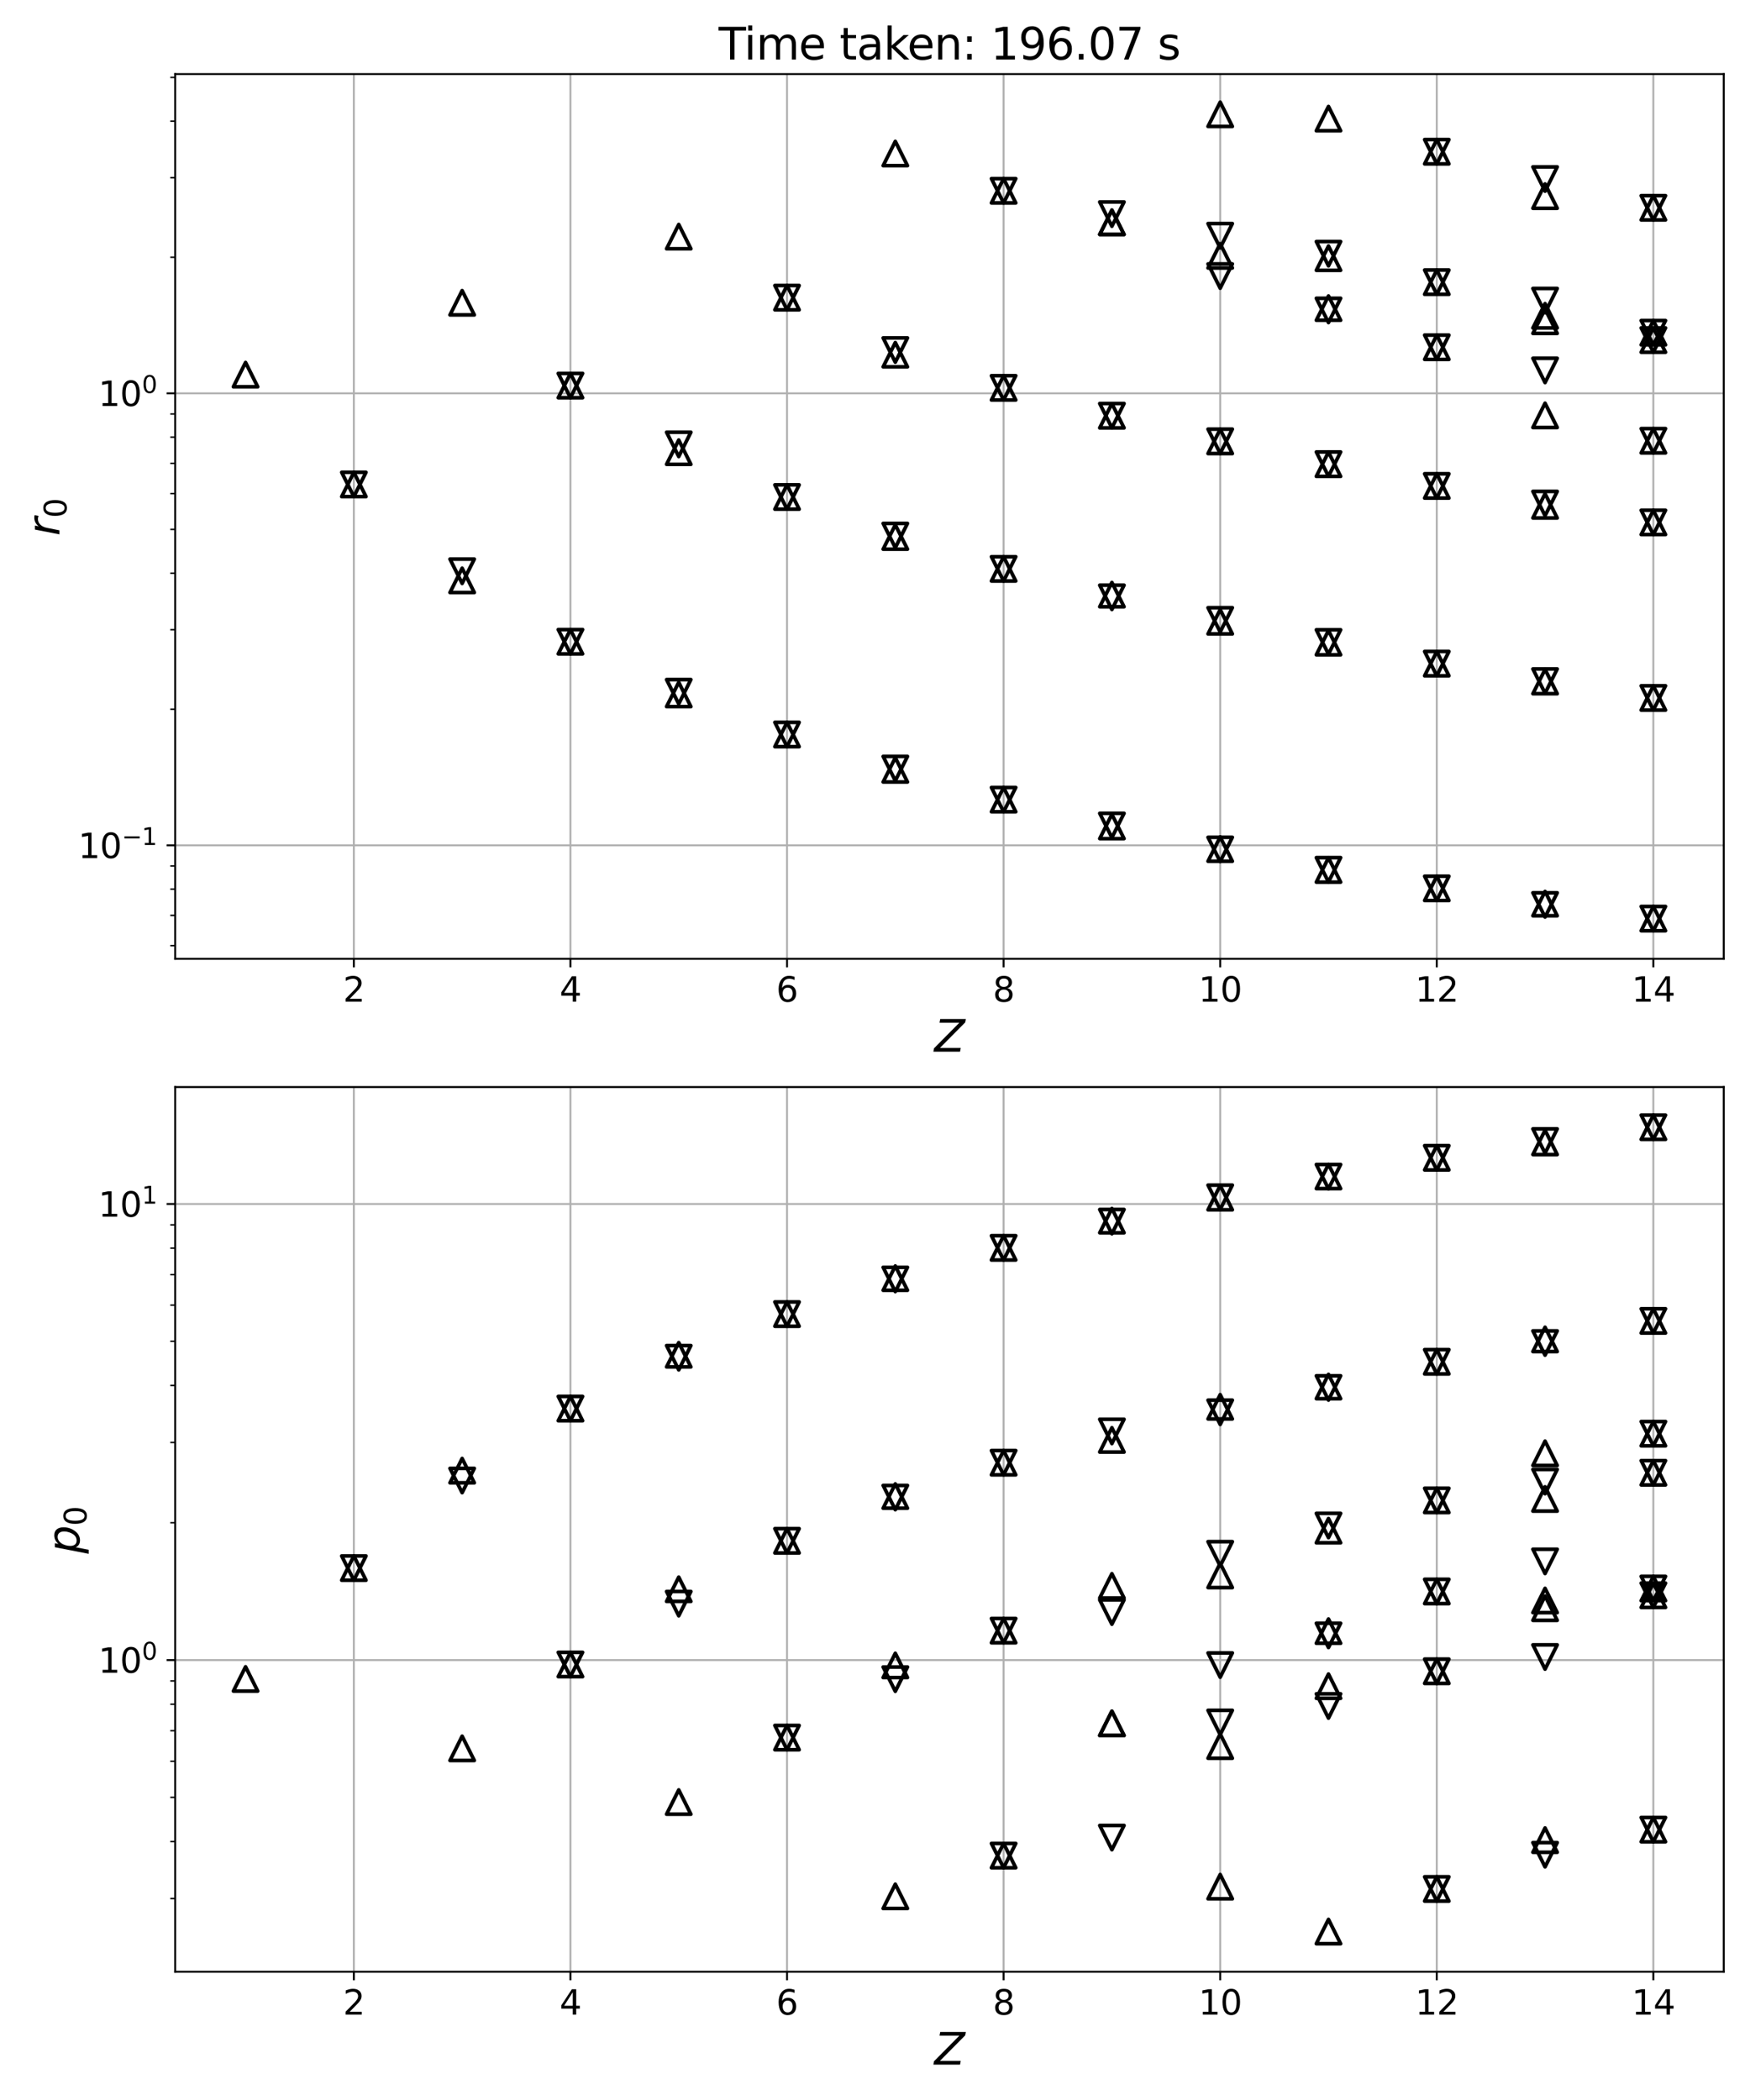 <?xml version="1.0" encoding="utf-8" standalone="no"?>
<!DOCTYPE svg PUBLIC "-//W3C//DTD SVG 1.1//EN"
  "http://www.w3.org/Graphics/SVG/1.1/DTD/svg11.dtd">
<svg xmlns:xlink="http://www.w3.org/1999/xlink" width="720pt" height="864pt" viewBox="0 0 720 864" xmlns="http://www.w3.org/2000/svg" version="1.1">
 <defs>
  <style type="text/css">*{stroke-linejoin: round; stroke-linecap: butt}</style>
 </defs>
 <g id="figure_1">
  <g id="patch_1">
   <path d="M 0 864 
L 720 864 
L 720 0 
L 0 0 
z
" style="fill: #ffffff"/>
  </g>
  <g id="axes_1">
   <g id="patch_2">
    <path d="M 72.069 394.48 
L 709.2 394.48 
L 709.2 30.48 
L 72.069 30.48 
z
" style="fill: #ffffff"/>
   </g>
   <g id="matplotlib.axis_1">
    <g id="xtick_1">
     <g id="line2d_1">
      <path d="M 145.584 394.48 
L 145.584 30.48 
" clip-path="url(#p54d13653c9)" style="fill: none; stroke: #b0b0b0; stroke-width: 0.8; stroke-linecap: square"/>
     </g>
     <g id="line2d_2">
      <defs>
       <path id="md7de83daf1" d="M 0 0 
L 0 3.5 
" style="stroke: #000000; stroke-width: 0.8"/>
      </defs>
      <g>
       <use xlink:href="#md7de83daf1" x="145.584" y="394.48" style="stroke: #000000; stroke-width: 0.8"/>
      </g>
     </g>
     <g id="text_1">
      <!-- 2 -->
      <g transform="translate(141.13 412.118) scale(0.14 -0.14)">
       <defs>
        <path id="DejaVuSans-32" d="M 1228 531 
L 3431 531 
L 3431 0 
L 469 0 
L 469 531 
Q 828 903 1448 1529 
Q 2069 2156 2228 2338 
Q 2531 2678 2651 2914 
Q 2772 3150 2772 3378 
Q 2772 3750 2511 3984 
Q 2250 4219 1831 4219 
Q 1534 4219 1204 4116 
Q 875 4013 500 3803 
L 500 4441 
Q 881 4594 1212 4672 
Q 1544 4750 1819 4750 
Q 2544 4750 2975 4387 
Q 3406 4025 3406 3419 
Q 3406 3131 3298 2873 
Q 3191 2616 2906 2266 
Q 2828 2175 2409 1742 
Q 1991 1309 1228 531 
z
" transform="scale(0.016)"/>
       </defs>
       <use xlink:href="#DejaVuSans-32"/>
      </g>
     </g>
    </g>
    <g id="xtick_2">
     <g id="line2d_3">
      <path d="M 234.693 394.48 
L 234.693 30.48 
" clip-path="url(#p54d13653c9)" style="fill: none; stroke: #b0b0b0; stroke-width: 0.8; stroke-linecap: square"/>
     </g>
     <g id="line2d_4">
      <g>
       <use xlink:href="#md7de83daf1" x="234.693" y="394.48" style="stroke: #000000; stroke-width: 0.8"/>
      </g>
     </g>
     <g id="text_2">
      <!-- 4 -->
      <g transform="translate(230.239 412.118) scale(0.14 -0.14)">
       <defs>
        <path id="DejaVuSans-34" d="M 2419 4116 
L 825 1625 
L 2419 1625 
L 2419 4116 
z
M 2253 4666 
L 3047 4666 
L 3047 1625 
L 3713 1625 
L 3713 1100 
L 3047 1100 
L 3047 0 
L 2419 0 
L 2419 1100 
L 313 1100 
L 313 1709 
L 2253 4666 
z
" transform="scale(0.016)"/>
       </defs>
       <use xlink:href="#DejaVuSans-34"/>
      </g>
     </g>
    </g>
    <g id="xtick_3">
     <g id="line2d_5">
      <path d="M 323.802 394.48 
L 323.802 30.48 
" clip-path="url(#p54d13653c9)" style="fill: none; stroke: #b0b0b0; stroke-width: 0.8; stroke-linecap: square"/>
     </g>
     <g id="line2d_6">
      <g>
       <use xlink:href="#md7de83daf1" x="323.802" y="394.48" style="stroke: #000000; stroke-width: 0.8"/>
      </g>
     </g>
     <g id="text_3">
      <!-- 6 -->
      <g transform="translate(319.349 412.118) scale(0.14 -0.14)">
       <defs>
        <path id="DejaVuSans-36" d="M 2113 2584 
Q 1688 2584 1439 2293 
Q 1191 2003 1191 1497 
Q 1191 994 1439 701 
Q 1688 409 2113 409 
Q 2538 409 2786 701 
Q 3034 994 3034 1497 
Q 3034 2003 2786 2293 
Q 2538 2584 2113 2584 
z
M 3366 4563 
L 3366 3988 
Q 3128 4100 2886 4159 
Q 2644 4219 2406 4219 
Q 1781 4219 1451 3797 
Q 1122 3375 1075 2522 
Q 1259 2794 1537 2939 
Q 1816 3084 2150 3084 
Q 2853 3084 3261 2657 
Q 3669 2231 3669 1497 
Q 3669 778 3244 343 
Q 2819 -91 2113 -91 
Q 1303 -91 875 529 
Q 447 1150 447 2328 
Q 447 3434 972 4092 
Q 1497 4750 2381 4750 
Q 2619 4750 2861 4703 
Q 3103 4656 3366 4563 
z
" transform="scale(0.016)"/>
       </defs>
       <use xlink:href="#DejaVuSans-36"/>
      </g>
     </g>
    </g>
    <g id="xtick_4">
     <g id="line2d_7">
      <path d="M 412.912 394.48 
L 412.912 30.48 
" clip-path="url(#p54d13653c9)" style="fill: none; stroke: #b0b0b0; stroke-width: 0.8; stroke-linecap: square"/>
     </g>
     <g id="line2d_8">
      <g>
       <use xlink:href="#md7de83daf1" x="412.912" y="394.48" style="stroke: #000000; stroke-width: 0.8"/>
      </g>
     </g>
     <g id="text_4">
      <!-- 8 -->
      <g transform="translate(408.458 412.118) scale(0.14 -0.14)">
       <defs>
        <path id="DejaVuSans-38" d="M 2034 2216 
Q 1584 2216 1326 1975 
Q 1069 1734 1069 1313 
Q 1069 891 1326 650 
Q 1584 409 2034 409 
Q 2484 409 2743 651 
Q 3003 894 3003 1313 
Q 3003 1734 2745 1975 
Q 2488 2216 2034 2216 
z
M 1403 2484 
Q 997 2584 770 2862 
Q 544 3141 544 3541 
Q 544 4100 942 4425 
Q 1341 4750 2034 4750 
Q 2731 4750 3128 4425 
Q 3525 4100 3525 3541 
Q 3525 3141 3298 2862 
Q 3072 2584 2669 2484 
Q 3125 2378 3379 2068 
Q 3634 1759 3634 1313 
Q 3634 634 3220 271 
Q 2806 -91 2034 -91 
Q 1263 -91 848 271 
Q 434 634 434 1313 
Q 434 1759 690 2068 
Q 947 2378 1403 2484 
z
M 1172 3481 
Q 1172 3119 1398 2916 
Q 1625 2713 2034 2713 
Q 2441 2713 2670 2916 
Q 2900 3119 2900 3481 
Q 2900 3844 2670 4047 
Q 2441 4250 2034 4250 
Q 1625 4250 1398 4047 
Q 1172 3844 1172 3481 
z
" transform="scale(0.016)"/>
       </defs>
       <use xlink:href="#DejaVuSans-38"/>
      </g>
     </g>
    </g>
    <g id="xtick_5">
     <g id="line2d_9">
      <path d="M 502.021 394.48 
L 502.021 30.48 
" clip-path="url(#p54d13653c9)" style="fill: none; stroke: #b0b0b0; stroke-width: 0.8; stroke-linecap: square"/>
     </g>
     <g id="line2d_10">
      <g>
       <use xlink:href="#md7de83daf1" x="502.021" y="394.48" style="stroke: #000000; stroke-width: 0.8"/>
      </g>
     </g>
     <g id="text_5">
      <!-- 10 -->
      <g transform="translate(493.113 412.118) scale(0.14 -0.14)">
       <defs>
        <path id="DejaVuSans-31" d="M 794 531 
L 1825 531 
L 1825 4091 
L 703 3866 
L 703 4441 
L 1819 4666 
L 2450 4666 
L 2450 531 
L 3481 531 
L 3481 0 
L 794 0 
L 794 531 
z
" transform="scale(0.016)"/>
        <path id="DejaVuSans-30" d="M 2034 4250 
Q 1547 4250 1301 3770 
Q 1056 3291 1056 2328 
Q 1056 1369 1301 889 
Q 1547 409 2034 409 
Q 2525 409 2770 889 
Q 3016 1369 3016 2328 
Q 3016 3291 2770 3770 
Q 2525 4250 2034 4250 
z
M 2034 4750 
Q 2819 4750 3233 4129 
Q 3647 3509 3647 2328 
Q 3647 1150 3233 529 
Q 2819 -91 2034 -91 
Q 1250 -91 836 529 
Q 422 1150 422 2328 
Q 422 3509 836 4129 
Q 1250 4750 2034 4750 
z
" transform="scale(0.016)"/>
       </defs>
       <use xlink:href="#DejaVuSans-31"/>
       <use xlink:href="#DejaVuSans-30" x="63.623"/>
      </g>
     </g>
    </g>
    <g id="xtick_6">
     <g id="line2d_11">
      <path d="M 591.13 394.48 
L 591.13 30.48 
" clip-path="url(#p54d13653c9)" style="fill: none; stroke: #b0b0b0; stroke-width: 0.8; stroke-linecap: square"/>
     </g>
     <g id="line2d_12">
      <g>
       <use xlink:href="#md7de83daf1" x="591.13" y="394.48" style="stroke: #000000; stroke-width: 0.8"/>
      </g>
     </g>
     <g id="text_6">
      <!-- 12 -->
      <g transform="translate(582.223 412.118) scale(0.14 -0.14)">
       <use xlink:href="#DejaVuSans-31"/>
       <use xlink:href="#DejaVuSans-32" x="63.623"/>
      </g>
     </g>
    </g>
    <g id="xtick_7">
     <g id="line2d_13">
      <path d="M 680.239 394.48 
L 680.239 30.48 
" clip-path="url(#p54d13653c9)" style="fill: none; stroke: #b0b0b0; stroke-width: 0.8; stroke-linecap: square"/>
     </g>
     <g id="line2d_14">
      <g>
       <use xlink:href="#md7de83daf1" x="680.239" y="394.48" style="stroke: #000000; stroke-width: 0.8"/>
      </g>
     </g>
     <g id="text_7">
      <!-- 14 -->
      <g transform="translate(671.332 412.118) scale(0.14 -0.14)">
       <use xlink:href="#DejaVuSans-31"/>
       <use xlink:href="#DejaVuSans-34" x="63.623"/>
      </g>
     </g>
    </g>
    <g id="text_8">
     <!-- $Z$ -->
     <g transform="translate(384.424 432.707) scale(0.18 -0.18)">
      <defs>
       <path id="DejaVuSans-Oblique-5a" d="M 838 4666 
L 4500 4666 
L 4409 4184 
L 794 531 
L 3769 531 
L 3669 0 
L -141 0 
L -50 481 
L 3566 4134 
L 738 4134 
L 838 4666 
z
" transform="scale(0.016)"/>
      </defs>
      <use xlink:href="#DejaVuSans-Oblique-5a" transform="translate(0 0.094)"/>
     </g>
    </g>
   </g>
   <g id="matplotlib.axis_2">
    <g id="ytick_1">
     <g id="line2d_15">
      <path d="M 72.069 347.801 
L 709.2 347.801 
" clip-path="url(#p54d13653c9)" style="fill: none; stroke: #b0b0b0; stroke-width: 0.8; stroke-linecap: square"/>
     </g>
     <g id="line2d_16">
      <defs>
       <path id="m039bb96f82" d="M 0 0 
L -3.5 0 
" style="stroke: #000000; stroke-width: 0.8"/>
      </defs>
      <g>
       <use xlink:href="#m039bb96f82" x="72.069" y="347.801" style="stroke: #000000; stroke-width: 0.8"/>
      </g>
     </g>
     <g id="text_9">
      <!-- $\mathdefault{10^{-1}}$ -->
      <g transform="translate(32.169 353.119) scale(0.14 -0.14)">
       <defs>
        <path id="DejaVuSans-2212" d="M 678 2272 
L 4684 2272 
L 4684 1741 
L 678 1741 
L 678 2272 
z
" transform="scale(0.016)"/>
       </defs>
       <use xlink:href="#DejaVuSans-31" transform="translate(0 0.684)"/>
       <use xlink:href="#DejaVuSans-30" transform="translate(63.623 0.684)"/>
       <use xlink:href="#DejaVuSans-2212" transform="translate(128.203 38.966) scale(0.7)"/>
       <use xlink:href="#DejaVuSans-31" transform="translate(186.855 38.966) scale(0.7)"/>
      </g>
     </g>
    </g>
    <g id="ytick_2">
     <g id="line2d_17">
      <path d="M 72.069 161.827 
L 709.2 161.827 
" clip-path="url(#p54d13653c9)" style="fill: none; stroke: #b0b0b0; stroke-width: 0.8; stroke-linecap: square"/>
     </g>
     <g id="line2d_18">
      <g>
       <use xlink:href="#m039bb96f82" x="72.069" y="161.827" style="stroke: #000000; stroke-width: 0.8"/>
      </g>
     </g>
     <g id="text_10">
      <!-- $\mathdefault{10^{0}}$ -->
      <g transform="translate(40.429 167.145) scale(0.14 -0.14)">
       <use xlink:href="#DejaVuSans-31" transform="translate(0 0.766)"/>
       <use xlink:href="#DejaVuSans-30" transform="translate(63.623 0.766)"/>
       <use xlink:href="#DejaVuSans-30" transform="translate(128.203 39.047) scale(0.7)"/>
      </g>
     </g>
    </g>
    <g id="ytick_3">
     <g id="line2d_19">
      <defs>
       <path id="mebbac19c70" d="M 0 0 
L -2 0 
" style="stroke: #000000; stroke-width: 0.6"/>
      </defs>
      <g>
       <use xlink:href="#mebbac19c70" x="72.069" y="389.059" style="stroke: #000000; stroke-width: 0.6"/>
      </g>
     </g>
    </g>
    <g id="ytick_4">
     <g id="line2d_20">
      <g>
       <use xlink:href="#mebbac19c70" x="72.069" y="376.608" style="stroke: #000000; stroke-width: 0.6"/>
      </g>
     </g>
    </g>
    <g id="ytick_5">
     <g id="line2d_21">
      <g>
       <use xlink:href="#mebbac19c70" x="72.069" y="365.823" style="stroke: #000000; stroke-width: 0.6"/>
      </g>
     </g>
    </g>
    <g id="ytick_6">
     <g id="line2d_22">
      <g>
       <use xlink:href="#mebbac19c70" x="72.069" y="356.31" style="stroke: #000000; stroke-width: 0.6"/>
      </g>
     </g>
    </g>
    <g id="ytick_7">
     <g id="line2d_23">
      <g>
       <use xlink:href="#mebbac19c70" x="72.069" y="291.817" style="stroke: #000000; stroke-width: 0.6"/>
      </g>
     </g>
    </g>
    <g id="ytick_8">
     <g id="line2d_24">
      <g>
       <use xlink:href="#mebbac19c70" x="72.069" y="259.068" style="stroke: #000000; stroke-width: 0.6"/>
      </g>
     </g>
    </g>
    <g id="ytick_9">
     <g id="line2d_25">
      <g>
       <use xlink:href="#mebbac19c70" x="72.069" y="235.833" style="stroke: #000000; stroke-width: 0.6"/>
      </g>
     </g>
    </g>
    <g id="ytick_10">
     <g id="line2d_26">
      <g>
       <use xlink:href="#mebbac19c70" x="72.069" y="217.81" style="stroke: #000000; stroke-width: 0.6"/>
      </g>
     </g>
    </g>
    <g id="ytick_11">
     <g id="line2d_27">
      <g>
       <use xlink:href="#mebbac19c70" x="72.069" y="203.085" style="stroke: #000000; stroke-width: 0.6"/>
      </g>
     </g>
    </g>
    <g id="ytick_12">
     <g id="line2d_28">
      <g>
       <use xlink:href="#mebbac19c70" x="72.069" y="190.634" style="stroke: #000000; stroke-width: 0.6"/>
      </g>
     </g>
    </g>
    <g id="ytick_13">
     <g id="line2d_29">
      <g>
       <use xlink:href="#mebbac19c70" x="72.069" y="179.849" style="stroke: #000000; stroke-width: 0.6"/>
      </g>
     </g>
    </g>
    <g id="ytick_14">
     <g id="line2d_30">
      <g>
       <use xlink:href="#mebbac19c70" x="72.069" y="170.336" style="stroke: #000000; stroke-width: 0.6"/>
      </g>
     </g>
    </g>
    <g id="ytick_15">
     <g id="line2d_31">
      <g>
       <use xlink:href="#mebbac19c70" x="72.069" y="105.843" style="stroke: #000000; stroke-width: 0.6"/>
      </g>
     </g>
    </g>
    <g id="ytick_16">
     <g id="line2d_32">
      <g>
       <use xlink:href="#mebbac19c70" x="72.069" y="73.094" style="stroke: #000000; stroke-width: 0.6"/>
      </g>
     </g>
    </g>
    <g id="ytick_17">
     <g id="line2d_33">
      <g>
       <use xlink:href="#mebbac19c70" x="72.069" y="49.859" style="stroke: #000000; stroke-width: 0.6"/>
      </g>
     </g>
    </g>
    <g id="ytick_18">
     <g id="line2d_34">
      <g>
       <use xlink:href="#mebbac19c70" x="72.069" y="31.836" style="stroke: #000000; stroke-width: 0.6"/>
      </g>
     </g>
    </g>
    <g id="text_11">
     <!-- $r_0$ -->
     <g transform="translate(24.425 220.49) rotate(-90) scale(0.18 -0.18)">
      <defs>
       <path id="DejaVuSans-Oblique-72" d="M 2853 2969 
Q 2766 3016 2653 3041 
Q 2541 3066 2413 3066 
Q 1953 3066 1609 2717 
Q 1266 2369 1153 1784 
L 800 0 
L 225 0 
L 909 3500 
L 1484 3500 
L 1375 2956 
Q 1603 3259 1920 3421 
Q 2238 3584 2597 3584 
Q 2691 3584 2781 3573 
Q 2872 3563 2963 3538 
L 2853 2969 
z
" transform="scale(0.016)"/>
      </defs>
      <use xlink:href="#DejaVuSans-Oblique-72"/>
      <use xlink:href="#DejaVuSans-30" transform="translate(41.113 -16.406) scale(0.7)"/>
     </g>
    </g>
   </g>
   <g id="line2d_35">
    <defs>
     <path id="ma3c167236a" d="M 0 -5 
L -5 5 
L 5 5 
z
" style="stroke: #000000; stroke-width: 1.5; stroke-linejoin: miter"/>
    </defs>
    <g clip-path="url(#p54d13653c9)">
     <use xlink:href="#ma3c167236a" x="101.029" y="154.129" style="fill-opacity: 0; stroke: #000000; stroke-width: 1.5; stroke-linejoin: miter"/>
    </g>
   </g>
   <g id="line2d_36">
    <g clip-path="url(#p54d13653c9)">
     <use xlink:href="#ma3c167236a" x="145.584" y="199.327" style="fill-opacity: 0; stroke: #000000; stroke-width: 1.5; stroke-linejoin: miter"/>
    </g>
   </g>
   <g id="line2d_37">
    <defs>
     <path id="m8e8e903d50" d="M -0 5 
L 5 -5 
L -5 -5 
z
" style="stroke: #000000; stroke-width: 1.5; stroke-linejoin: miter"/>
    </defs>
    <g clip-path="url(#p54d13653c9)">
     <use xlink:href="#m8e8e903d50" x="145.584" y="199.327" style="fill-opacity: 0; stroke: #000000; stroke-width: 1.5; stroke-linejoin: miter"/>
    </g>
   </g>
   <g id="line2d_38">
    <g clip-path="url(#p54d13653c9)">
     <use xlink:href="#ma3c167236a" x="190.139" y="238.779" style="fill-opacity: 0; stroke: #000000; stroke-width: 1.5; stroke-linejoin: miter"/>
    </g>
   </g>
   <g id="line2d_39">
    <g clip-path="url(#p54d13653c9)">
     <use xlink:href="#m8e8e903d50" x="190.139" y="235.034" style="fill-opacity: 0; stroke: #000000; stroke-width: 1.5; stroke-linejoin: miter"/>
    </g>
   </g>
   <g id="line2d_40">
    <g clip-path="url(#p54d13653c9)">
     <use xlink:href="#ma3c167236a" x="190.139" y="124.568" style="fill-opacity: 0; stroke: #000000; stroke-width: 1.5; stroke-linejoin: miter"/>
    </g>
   </g>
   <g id="line2d_41">
    <g clip-path="url(#p54d13653c9)">
     <use xlink:href="#ma3c167236a" x="234.693" y="264.023" style="fill-opacity: 0; stroke: #000000; stroke-width: 1.5; stroke-linejoin: miter"/>
    </g>
   </g>
   <g id="line2d_42">
    <g clip-path="url(#p54d13653c9)">
     <use xlink:href="#m8e8e903d50" x="234.693" y="264.023" style="fill-opacity: 0; stroke: #000000; stroke-width: 1.5; stroke-linejoin: miter"/>
    </g>
   </g>
   <g id="line2d_43">
    <g clip-path="url(#p54d13653c9)">
     <use xlink:href="#ma3c167236a" x="234.693" y="158.633" style="fill-opacity: 0; stroke: #000000; stroke-width: 1.5; stroke-linejoin: miter"/>
    </g>
   </g>
   <g id="line2d_44">
    <g clip-path="url(#p54d13653c9)">
     <use xlink:href="#m8e8e903d50" x="234.693" y="158.633" style="fill-opacity: 0; stroke: #000000; stroke-width: 1.5; stroke-linejoin: miter"/>
    </g>
   </g>
   <g id="line2d_45">
    <g clip-path="url(#p54d13653c9)">
     <use xlink:href="#ma3c167236a" x="279.248" y="285.722" style="fill-opacity: 0; stroke: #000000; stroke-width: 1.5; stroke-linejoin: miter"/>
    </g>
   </g>
   <g id="line2d_46">
    <g clip-path="url(#p54d13653c9)">
     <use xlink:href="#m8e8e903d50" x="279.248" y="182.838" style="fill-opacity: 0; stroke: #000000; stroke-width: 1.5; stroke-linejoin: miter"/>
    </g>
   </g>
   <g id="line2d_47">
    <g clip-path="url(#p54d13653c9)">
     <use xlink:href="#ma3c167236a" x="279.248" y="97.358" style="fill-opacity: 0; stroke: #000000; stroke-width: 1.5; stroke-linejoin: miter"/>
    </g>
   </g>
   <g id="line2d_48">
    <g clip-path="url(#p54d13653c9)">
     <use xlink:href="#m8e8e903d50" x="279.248" y="284.601" style="fill-opacity: 0; stroke: #000000; stroke-width: 1.5; stroke-linejoin: miter"/>
    </g>
   </g>
   <g id="line2d_49">
    <g clip-path="url(#p54d13653c9)">
     <use xlink:href="#ma3c167236a" x="279.248" y="186.041" style="fill-opacity: 0; stroke: #000000; stroke-width: 1.5; stroke-linejoin: miter"/>
    </g>
   </g>
   <g id="line2d_50">
    <g clip-path="url(#p54d13653c9)">
     <use xlink:href="#ma3c167236a" x="323.802" y="204.488" style="fill-opacity: 0; stroke: #000000; stroke-width: 1.5; stroke-linejoin: miter"/>
    </g>
   </g>
   <g id="line2d_51">
    <g clip-path="url(#p54d13653c9)">
     <use xlink:href="#m8e8e903d50" x="323.802" y="302.197" style="fill-opacity: 0; stroke: #000000; stroke-width: 1.5; stroke-linejoin: miter"/>
    </g>
   </g>
   <g id="line2d_52">
    <g clip-path="url(#p54d13653c9)">
     <use xlink:href="#ma3c167236a" x="323.802" y="122.467" style="fill-opacity: 0; stroke: #000000; stroke-width: 1.5; stroke-linejoin: miter"/>
    </g>
   </g>
   <g id="line2d_53">
    <g clip-path="url(#p54d13653c9)">
     <use xlink:href="#m8e8e903d50" x="323.802" y="122.467" style="fill-opacity: 0; stroke: #000000; stroke-width: 1.5; stroke-linejoin: miter"/>
    </g>
   </g>
   <g id="line2d_54">
    <g clip-path="url(#p54d13653c9)">
     <use xlink:href="#ma3c167236a" x="323.802" y="302.197" style="fill-opacity: 0; stroke: #000000; stroke-width: 1.5; stroke-linejoin: miter"/>
    </g>
   </g>
   <g id="line2d_55">
    <g clip-path="url(#p54d13653c9)">
     <use xlink:href="#m8e8e903d50" x="323.802" y="204.488" style="fill-opacity: 0; stroke: #000000; stroke-width: 1.5; stroke-linejoin: miter"/>
    </g>
   </g>
   <g id="line2d_56">
    <g clip-path="url(#p54d13653c9)">
     <use xlink:href="#ma3c167236a" x="368.357" y="145.934" style="fill-opacity: 0; stroke: #000000; stroke-width: 1.5; stroke-linejoin: miter"/>
    </g>
   </g>
   <g id="line2d_57">
    <g clip-path="url(#p54d13653c9)">
     <use xlink:href="#m8e8e903d50" x="368.357" y="144.026" style="fill-opacity: 0; stroke: #000000; stroke-width: 1.5; stroke-linejoin: miter"/>
    </g>
   </g>
   <g id="line2d_58">
    <g clip-path="url(#p54d13653c9)">
     <use xlink:href="#ma3c167236a" x="368.357" y="220.939" style="fill-opacity: 0; stroke: #000000; stroke-width: 1.5; stroke-linejoin: miter"/>
    </g>
   </g>
   <g id="line2d_59">
    <g clip-path="url(#p54d13653c9)">
     <use xlink:href="#m8e8e903d50" x="368.357" y="316.216" style="fill-opacity: 0; stroke: #000000; stroke-width: 1.5; stroke-linejoin: miter"/>
    </g>
   </g>
   <g id="line2d_60">
    <g clip-path="url(#p54d13653c9)">
     <use xlink:href="#ma3c167236a" x="368.357" y="316.735" style="fill-opacity: 0; stroke: #000000; stroke-width: 1.5; stroke-linejoin: miter"/>
    </g>
   </g>
   <g id="line2d_61">
    <g clip-path="url(#p54d13653c9)">
     <use xlink:href="#m8e8e903d50" x="368.357" y="220.347" style="fill-opacity: 0; stroke: #000000; stroke-width: 1.5; stroke-linejoin: miter"/>
    </g>
   </g>
   <g id="line2d_62">
    <g clip-path="url(#p54d13653c9)">
     <use xlink:href="#ma3c167236a" x="368.357" y="63.16" style="fill-opacity: 0; stroke: #000000; stroke-width: 1.5; stroke-linejoin: miter"/>
    </g>
   </g>
   <g id="line2d_63">
    <g clip-path="url(#p54d13653c9)">
     <use xlink:href="#ma3c167236a" x="412.912" y="159.576" style="fill-opacity: 0; stroke: #000000; stroke-width: 1.5; stroke-linejoin: miter"/>
    </g>
   </g>
   <g id="line2d_64">
    <g clip-path="url(#p54d13653c9)">
     <use xlink:href="#m8e8e903d50" x="412.912" y="159.576" style="fill-opacity: 0; stroke: #000000; stroke-width: 1.5; stroke-linejoin: miter"/>
    </g>
   </g>
   <g id="line2d_65">
    <g clip-path="url(#p54d13653c9)">
     <use xlink:href="#ma3c167236a" x="412.912" y="234.049" style="fill-opacity: 0; stroke: #000000; stroke-width: 1.5; stroke-linejoin: miter"/>
    </g>
   </g>
   <g id="line2d_66">
    <g clip-path="url(#p54d13653c9)">
     <use xlink:href="#m8e8e903d50" x="412.912" y="328.992" style="fill-opacity: 0; stroke: #000000; stroke-width: 1.5; stroke-linejoin: miter"/>
    </g>
   </g>
   <g id="line2d_67">
    <g clip-path="url(#p54d13653c9)">
     <use xlink:href="#ma3c167236a" x="412.912" y="328.992" style="fill-opacity: 0; stroke: #000000; stroke-width: 1.5; stroke-linejoin: miter"/>
    </g>
   </g>
   <g id="line2d_68">
    <g clip-path="url(#p54d13653c9)">
     <use xlink:href="#m8e8e903d50" x="412.912" y="78.492" style="fill-opacity: 0; stroke: #000000; stroke-width: 1.5; stroke-linejoin: miter"/>
    </g>
   </g>
   <g id="line2d_69">
    <g clip-path="url(#p54d13653c9)">
     <use xlink:href="#ma3c167236a" x="412.912" y="78.492" style="fill-opacity: 0; stroke: #000000; stroke-width: 1.5; stroke-linejoin: miter"/>
    </g>
   </g>
   <g id="line2d_70">
    <g clip-path="url(#p54d13653c9)">
     <use xlink:href="#m8e8e903d50" x="412.912" y="234.049" style="fill-opacity: 0; stroke: #000000; stroke-width: 1.5; stroke-linejoin: miter"/>
    </g>
   </g>
   <g id="line2d_71">
    <g clip-path="url(#p54d13653c9)">
     <use xlink:href="#ma3c167236a" x="457.466" y="244.648" style="fill-opacity: 0; stroke: #000000; stroke-width: 1.5; stroke-linejoin: miter"/>
    </g>
   </g>
   <g id="line2d_72">
    <g clip-path="url(#p54d13653c9)">
     <use xlink:href="#m8e8e903d50" x="457.466" y="339.619" style="fill-opacity: 0; stroke: #000000; stroke-width: 1.5; stroke-linejoin: miter"/>
    </g>
   </g>
   <g id="line2d_73">
    <g clip-path="url(#p54d13653c9)">
     <use xlink:href="#ma3c167236a" x="457.466" y="91.461" style="fill-opacity: 0; stroke: #000000; stroke-width: 1.5; stroke-linejoin: miter"/>
    </g>
   </g>
   <g id="line2d_74">
    <g clip-path="url(#p54d13653c9)">
     <use xlink:href="#m8e8e903d50" x="457.466" y="245.767" style="fill-opacity: 0; stroke: #000000; stroke-width: 1.5; stroke-linejoin: miter"/>
    </g>
   </g>
   <g id="line2d_75">
    <g clip-path="url(#p54d13653c9)">
     <use xlink:href="#ma3c167236a" x="457.466" y="91.461" style="fill-opacity: 0; stroke: #000000; stroke-width: 1.5; stroke-linejoin: miter"/>
    </g>
   </g>
   <g id="line2d_76">
    <g clip-path="url(#p54d13653c9)">
     <use xlink:href="#m8e8e903d50" x="457.466" y="88.092" style="fill-opacity: 0; stroke: #000000; stroke-width: 1.5; stroke-linejoin: miter"/>
    </g>
   </g>
   <g id="line2d_77">
    <g clip-path="url(#p54d13653c9)">
     <use xlink:href="#ma3c167236a" x="457.466" y="340.036" style="fill-opacity: 0; stroke: #000000; stroke-width: 1.5; stroke-linejoin: miter"/>
    </g>
   </g>
   <g id="line2d_78">
    <g clip-path="url(#p54d13653c9)">
     <use xlink:href="#m8e8e903d50" x="457.466" y="171.022" style="fill-opacity: 0; stroke: #000000; stroke-width: 1.5; stroke-linejoin: miter"/>
    </g>
   </g>
   <g id="line2d_79">
    <g clip-path="url(#p54d13653c9)">
     <use xlink:href="#ma3c167236a" x="457.466" y="171.049" style="fill-opacity: 0; stroke: #000000; stroke-width: 1.5; stroke-linejoin: miter"/>
    </g>
   </g>
   <g id="line2d_80">
    <g clip-path="url(#p54d13653c9)">
     <use xlink:href="#ma3c167236a" x="502.021" y="349.338" style="fill-opacity: 0; stroke: #000000; stroke-width: 1.5; stroke-linejoin: miter"/>
    </g>
   </g>
   <g id="line2d_81">
    <g clip-path="url(#p54d13653c9)">
     <use xlink:href="#m8e8e903d50" x="502.021" y="96.994" style="fill-opacity: 0; stroke: #000000; stroke-width: 1.5; stroke-linejoin: miter"/>
    </g>
   </g>
   <g id="line2d_82">
    <g clip-path="url(#p54d13653c9)">
     <use xlink:href="#ma3c167236a" x="502.021" y="105.265" style="fill-opacity: 0; stroke: #000000; stroke-width: 1.5; stroke-linejoin: miter"/>
    </g>
   </g>
   <g id="line2d_83">
    <g clip-path="url(#p54d13653c9)">
     <use xlink:href="#m8e8e903d50" x="502.021" y="255.019" style="fill-opacity: 0; stroke: #000000; stroke-width: 1.5; stroke-linejoin: miter"/>
    </g>
   </g>
   <g id="line2d_84">
    <g clip-path="url(#p54d13653c9)">
     <use xlink:href="#ma3c167236a" x="502.021" y="181.605" style="fill-opacity: 0; stroke: #000000; stroke-width: 1.5; stroke-linejoin: miter"/>
    </g>
   </g>
   <g id="line2d_85">
    <g clip-path="url(#p54d13653c9)">
     <use xlink:href="#m8e8e903d50" x="502.021" y="349.494" style="fill-opacity: 0; stroke: #000000; stroke-width: 1.5; stroke-linejoin: miter"/>
    </g>
   </g>
   <g id="line2d_86">
    <g clip-path="url(#p54d13653c9)">
     <use xlink:href="#ma3c167236a" x="502.021" y="47.025" style="fill-opacity: 0; stroke: #000000; stroke-width: 1.5; stroke-linejoin: miter"/>
    </g>
   </g>
   <g id="line2d_87">
    <g clip-path="url(#p54d13653c9)">
     <use xlink:href="#m8e8e903d50" x="502.021" y="113.576" style="fill-opacity: 0; stroke: #000000; stroke-width: 1.5; stroke-linejoin: miter"/>
    </g>
   </g>
   <g id="line2d_88">
    <g clip-path="url(#p54d13653c9)">
     <use xlink:href="#ma3c167236a" x="502.021" y="255.802" style="fill-opacity: 0; stroke: #000000; stroke-width: 1.5; stroke-linejoin: miter"/>
    </g>
   </g>
   <g id="line2d_89">
    <g clip-path="url(#p54d13653c9)">
     <use xlink:href="#m8e8e903d50" x="502.021" y="181.558" style="fill-opacity: 0; stroke: #000000; stroke-width: 1.5; stroke-linejoin: miter"/>
    </g>
   </g>
   <g id="line2d_90">
    <g clip-path="url(#p54d13653c9)">
     <use xlink:href="#ma3c167236a" x="546.576" y="126.768" style="fill-opacity: 0; stroke: #000000; stroke-width: 1.5; stroke-linejoin: miter"/>
    </g>
   </g>
   <g id="line2d_91">
    <g clip-path="url(#p54d13653c9)">
     <use xlink:href="#m8e8e903d50" x="546.576" y="190.953" style="fill-opacity: 0; stroke: #000000; stroke-width: 1.5; stroke-linejoin: miter"/>
    </g>
   </g>
   <g id="line2d_92">
    <g clip-path="url(#p54d13653c9)">
     <use xlink:href="#ma3c167236a" x="546.576" y="106.219" style="fill-opacity: 0; stroke: #000000; stroke-width: 1.5; stroke-linejoin: miter"/>
    </g>
   </g>
   <g id="line2d_93">
    <g clip-path="url(#p54d13653c9)">
     <use xlink:href="#m8e8e903d50" x="546.576" y="357.859" style="fill-opacity: 0; stroke: #000000; stroke-width: 1.5; stroke-linejoin: miter"/>
    </g>
   </g>
   <g id="line2d_94">
    <g clip-path="url(#p54d13653c9)">
     <use xlink:href="#ma3c167236a" x="546.576" y="191.001" style="fill-opacity: 0; stroke: #000000; stroke-width: 1.5; stroke-linejoin: miter"/>
    </g>
   </g>
   <g id="line2d_95">
    <g clip-path="url(#p54d13653c9)">
     <use xlink:href="#m8e8e903d50" x="546.576" y="104.385" style="fill-opacity: 0; stroke: #000000; stroke-width: 1.5; stroke-linejoin: miter"/>
    </g>
   </g>
   <g id="line2d_96">
    <g clip-path="url(#p54d13653c9)">
     <use xlink:href="#ma3c167236a" x="546.576" y="357.934" style="fill-opacity: 0; stroke: #000000; stroke-width: 1.5; stroke-linejoin: miter"/>
    </g>
   </g>
   <g id="line2d_97">
    <g clip-path="url(#p54d13653c9)">
     <use xlink:href="#m8e8e903d50" x="546.576" y="127.72" style="fill-opacity: 0; stroke: #000000; stroke-width: 1.5; stroke-linejoin: miter"/>
    </g>
   </g>
   <g id="line2d_98">
    <g clip-path="url(#p54d13653c9)">
     <use xlink:href="#ma3c167236a" x="546.576" y="48.799" style="fill-opacity: 0; stroke: #000000; stroke-width: 1.5; stroke-linejoin: miter"/>
    </g>
   </g>
   <g id="line2d_99">
    <g clip-path="url(#p54d13653c9)">
     <use xlink:href="#m8e8e903d50" x="546.576" y="264.124" style="fill-opacity: 0; stroke: #000000; stroke-width: 1.5; stroke-linejoin: miter"/>
    </g>
   </g>
   <g id="line2d_100">
    <g clip-path="url(#p54d13653c9)">
     <use xlink:href="#ma3c167236a" x="546.576" y="264.406" style="fill-opacity: 0; stroke: #000000; stroke-width: 1.5; stroke-linejoin: miter"/>
    </g>
   </g>
   <g id="line2d_101">
    <g clip-path="url(#p54d13653c9)">
     <use xlink:href="#ma3c167236a" x="591.13" y="142.871" style="fill-opacity: 0; stroke: #000000; stroke-width: 1.5; stroke-linejoin: miter"/>
    </g>
   </g>
   <g id="line2d_102">
    <g clip-path="url(#p54d13653c9)">
     <use xlink:href="#m8e8e903d50" x="591.13" y="199.926" style="fill-opacity: 0; stroke: #000000; stroke-width: 1.5; stroke-linejoin: miter"/>
    </g>
   </g>
   <g id="line2d_103">
    <g clip-path="url(#p54d13653c9)">
     <use xlink:href="#ma3c167236a" x="591.13" y="273.039" style="fill-opacity: 0; stroke: #000000; stroke-width: 1.5; stroke-linejoin: miter"/>
    </g>
   </g>
   <g id="line2d_104">
    <g clip-path="url(#p54d13653c9)">
     <use xlink:href="#m8e8e903d50" x="591.13" y="365.504" style="fill-opacity: 0; stroke: #000000; stroke-width: 1.5; stroke-linejoin: miter"/>
    </g>
   </g>
   <g id="line2d_105">
    <g clip-path="url(#p54d13653c9)">
     <use xlink:href="#ma3c167236a" x="591.13" y="116.099" style="fill-opacity: 0; stroke: #000000; stroke-width: 1.5; stroke-linejoin: miter"/>
    </g>
   </g>
   <g id="line2d_106">
    <g clip-path="url(#p54d13653c9)">
     <use xlink:href="#m8e8e903d50" x="591.13" y="116.099" style="fill-opacity: 0; stroke: #000000; stroke-width: 1.5; stroke-linejoin: miter"/>
    </g>
   </g>
   <g id="line2d_107">
    <g clip-path="url(#p54d13653c9)">
     <use xlink:href="#ma3c167236a" x="591.13" y="365.504" style="fill-opacity: 0; stroke: #000000; stroke-width: 1.5; stroke-linejoin: miter"/>
    </g>
   </g>
   <g id="line2d_108">
    <g clip-path="url(#p54d13653c9)">
     <use xlink:href="#m8e8e903d50" x="591.13" y="142.871" style="fill-opacity: 0; stroke: #000000; stroke-width: 1.5; stroke-linejoin: miter"/>
    </g>
   </g>
   <g id="line2d_109">
    <g clip-path="url(#p54d13653c9)">
     <use xlink:href="#ma3c167236a" x="591.13" y="62.431" style="fill-opacity: 0; stroke: #000000; stroke-width: 1.5; stroke-linejoin: miter"/>
    </g>
   </g>
   <g id="line2d_110">
    <g clip-path="url(#p54d13653c9)">
     <use xlink:href="#m8e8e903d50" x="591.13" y="273.039" style="fill-opacity: 0; stroke: #000000; stroke-width: 1.5; stroke-linejoin: miter"/>
    </g>
   </g>
   <g id="line2d_111">
    <g clip-path="url(#p54d13653c9)">
     <use xlink:href="#ma3c167236a" x="591.13" y="199.926" style="fill-opacity: 0; stroke: #000000; stroke-width: 1.5; stroke-linejoin: miter"/>
    </g>
   </g>
   <g id="line2d_112">
    <g clip-path="url(#p54d13653c9)">
     <use xlink:href="#m8e8e903d50" x="591.13" y="62.431" style="fill-opacity: 0; stroke: #000000; stroke-width: 1.5; stroke-linejoin: miter"/>
    </g>
   </g>
   <g id="line2d_113">
    <g clip-path="url(#p54d13653c9)">
     <use xlink:href="#ma3c167236a" x="635.685" y="371.772" style="fill-opacity: 0; stroke: #000000; stroke-width: 1.5; stroke-linejoin: miter"/>
    </g>
   </g>
   <g id="line2d_114">
    <g clip-path="url(#p54d13653c9)">
     <use xlink:href="#m8e8e903d50" x="635.685" y="123.682" style="fill-opacity: 0; stroke: #000000; stroke-width: 1.5; stroke-linejoin: miter"/>
    </g>
   </g>
   <g id="line2d_115">
    <g clip-path="url(#p54d13653c9)">
     <use xlink:href="#ma3c167236a" x="635.685" y="132.175" style="fill-opacity: 0; stroke: #000000; stroke-width: 1.5; stroke-linejoin: miter"/>
    </g>
   </g>
   <g id="line2d_116">
    <g clip-path="url(#p54d13653c9)">
     <use xlink:href="#m8e8e903d50" x="635.685" y="280.227" style="fill-opacity: 0; stroke: #000000; stroke-width: 1.5; stroke-linejoin: miter"/>
    </g>
   </g>
   <g id="line2d_117">
    <g clip-path="url(#p54d13653c9)">
     <use xlink:href="#ma3c167236a" x="635.685" y="208.119" style="fill-opacity: 0; stroke: #000000; stroke-width: 1.5; stroke-linejoin: miter"/>
    </g>
   </g>
   <g id="line2d_118">
    <g clip-path="url(#p54d13653c9)">
     <use xlink:href="#m8e8e903d50" x="635.685" y="73.662" style="fill-opacity: 0; stroke: #000000; stroke-width: 1.5; stroke-linejoin: miter"/>
    </g>
   </g>
   <g id="line2d_119">
    <g clip-path="url(#p54d13653c9)">
     <use xlink:href="#ma3c167236a" x="635.685" y="170.893" style="fill-opacity: 0; stroke: #000000; stroke-width: 1.5; stroke-linejoin: miter"/>
    </g>
   </g>
   <g id="line2d_120">
    <g clip-path="url(#p54d13653c9)">
     <use xlink:href="#m8e8e903d50" x="635.685" y="372.314" style="fill-opacity: 0; stroke: #000000; stroke-width: 1.5; stroke-linejoin: miter"/>
    </g>
   </g>
   <g id="line2d_121">
    <g clip-path="url(#p54d13653c9)">
     <use xlink:href="#ma3c167236a" x="635.685" y="80.684" style="fill-opacity: 0; stroke: #000000; stroke-width: 1.5; stroke-linejoin: miter"/>
    </g>
   </g>
   <g id="line2d_122">
    <g clip-path="url(#p54d13653c9)">
     <use xlink:href="#m8e8e903d50" x="635.685" y="152.408" style="fill-opacity: 0; stroke: #000000; stroke-width: 1.5; stroke-linejoin: miter"/>
    </g>
   </g>
   <g id="line2d_123">
    <g clip-path="url(#p54d13653c9)">
     <use xlink:href="#ma3c167236a" x="635.685" y="280.416" style="fill-opacity: 0; stroke: #000000; stroke-width: 1.5; stroke-linejoin: miter"/>
    </g>
   </g>
   <g id="line2d_124">
    <g clip-path="url(#p54d13653c9)">
     <use xlink:href="#m8e8e903d50" x="635.685" y="207.175" style="fill-opacity: 0; stroke: #000000; stroke-width: 1.5; stroke-linejoin: miter"/>
    </g>
   </g>
   <g id="line2d_125">
    <g clip-path="url(#p54d13653c9)">
     <use xlink:href="#ma3c167236a" x="635.685" y="129.92" style="fill-opacity: 0; stroke: #000000; stroke-width: 1.5; stroke-linejoin: miter"/>
    </g>
   </g>
   <g id="line2d_126">
    <g clip-path="url(#p54d13653c9)">
     <use xlink:href="#ma3c167236a" x="680.239" y="377.935" style="fill-opacity: 0; stroke: #000000; stroke-width: 1.5; stroke-linejoin: miter"/>
    </g>
   </g>
   <g id="line2d_127">
    <g clip-path="url(#p54d13653c9)">
     <use xlink:href="#m8e8e903d50" x="680.239" y="377.935" style="fill-opacity: 0; stroke: #000000; stroke-width: 1.5; stroke-linejoin: miter"/>
    </g>
   </g>
   <g id="line2d_128">
    <g clip-path="url(#p54d13653c9)">
     <use xlink:href="#ma3c167236a" x="680.239" y="85.495" style="fill-opacity: 0; stroke: #000000; stroke-width: 1.5; stroke-linejoin: miter"/>
    </g>
   </g>
   <g id="line2d_129">
    <g clip-path="url(#p54d13653c9)">
     <use xlink:href="#m8e8e903d50" x="680.239" y="136.891" style="fill-opacity: 0; stroke: #000000; stroke-width: 1.5; stroke-linejoin: miter"/>
    </g>
   </g>
   <g id="line2d_130">
    <g clip-path="url(#p54d13653c9)">
     <use xlink:href="#ma3c167236a" x="680.239" y="181.339" style="fill-opacity: 0; stroke: #000000; stroke-width: 1.5; stroke-linejoin: miter"/>
    </g>
   </g>
   <g id="line2d_131">
    <g clip-path="url(#p54d13653c9)">
     <use xlink:href="#m8e8e903d50" x="680.239" y="287.158" style="fill-opacity: 0; stroke: #000000; stroke-width: 1.5; stroke-linejoin: miter"/>
    </g>
   </g>
   <g id="line2d_132">
    <g clip-path="url(#p54d13653c9)">
     <use xlink:href="#ma3c167236a" x="680.239" y="139.918" style="fill-opacity: 0; stroke: #000000; stroke-width: 1.5; stroke-linejoin: miter"/>
    </g>
   </g>
   <g id="line2d_133">
    <g clip-path="url(#p54d13653c9)">
     <use xlink:href="#m8e8e903d50" x="680.239" y="181.34" style="fill-opacity: 0; stroke: #000000; stroke-width: 1.5; stroke-linejoin: miter"/>
    </g>
   </g>
   <g id="line2d_134">
    <g clip-path="url(#p54d13653c9)">
     <use xlink:href="#ma3c167236a" x="680.239" y="287.158" style="fill-opacity: 0; stroke: #000000; stroke-width: 1.5; stroke-linejoin: miter"/>
    </g>
   </g>
   <g id="line2d_135">
    <g clip-path="url(#p54d13653c9)">
     <use xlink:href="#m8e8e903d50" x="680.239" y="139.919" style="fill-opacity: 0; stroke: #000000; stroke-width: 1.5; stroke-linejoin: miter"/>
    </g>
   </g>
   <g id="line2d_136">
    <g clip-path="url(#p54d13653c9)">
     <use xlink:href="#ma3c167236a" x="680.239" y="214.935" style="fill-opacity: 0; stroke: #000000; stroke-width: 1.5; stroke-linejoin: miter"/>
    </g>
   </g>
   <g id="line2d_137">
    <g clip-path="url(#p54d13653c9)">
     <use xlink:href="#m8e8e903d50" x="680.239" y="214.935" style="fill-opacity: 0; stroke: #000000; stroke-width: 1.5; stroke-linejoin: miter"/>
    </g>
   </g>
   <g id="line2d_138">
    <g clip-path="url(#p54d13653c9)">
     <use xlink:href="#ma3c167236a" x="680.239" y="136.89" style="fill-opacity: 0; stroke: #000000; stroke-width: 1.5; stroke-linejoin: miter"/>
    </g>
   </g>
   <g id="line2d_139">
    <g clip-path="url(#p54d13653c9)">
     <use xlink:href="#m8e8e903d50" x="680.239" y="85.496" style="fill-opacity: 0; stroke: #000000; stroke-width: 1.5; stroke-linejoin: miter"/>
    </g>
   </g>
   <g id="patch_3">
    <path d="M 72.069 394.48 
L 72.069 30.48 
" style="fill: none; stroke: #000000; stroke-width: 0.8; stroke-linejoin: miter; stroke-linecap: square"/>
   </g>
   <g id="patch_4">
    <path d="M 709.2 394.48 
L 709.2 30.48 
" style="fill: none; stroke: #000000; stroke-width: 0.8; stroke-linejoin: miter; stroke-linecap: square"/>
   </g>
   <g id="patch_5">
    <path d="M 72.069 394.48 
L 709.2 394.48 
" style="fill: none; stroke: #000000; stroke-width: 0.8; stroke-linejoin: miter; stroke-linecap: square"/>
   </g>
   <g id="patch_6">
    <path d="M 72.069 30.48 
L 709.2 30.48 
" style="fill: none; stroke: #000000; stroke-width: 0.8; stroke-linejoin: miter; stroke-linecap: square"/>
   </g>
   <g id="text_12">
    <!-- Time taken: 196.07 s -->
    <g transform="translate(295.651 24.48) scale(0.18 -0.18)">
     <defs>
      <path id="DejaVuSans-54" d="M -19 4666 
L 3928 4666 
L 3928 4134 
L 2272 4134 
L 2272 0 
L 1638 0 
L 1638 4134 
L -19 4134 
L -19 4666 
z
" transform="scale(0.016)"/>
      <path id="DejaVuSans-69" d="M 603 3500 
L 1178 3500 
L 1178 0 
L 603 0 
L 603 3500 
z
M 603 4863 
L 1178 4863 
L 1178 4134 
L 603 4134 
L 603 4863 
z
" transform="scale(0.016)"/>
      <path id="DejaVuSans-6d" d="M 3328 2828 
Q 3544 3216 3844 3400 
Q 4144 3584 4550 3584 
Q 5097 3584 5394 3201 
Q 5691 2819 5691 2113 
L 5691 0 
L 5113 0 
L 5113 2094 
Q 5113 2597 4934 2840 
Q 4756 3084 4391 3084 
Q 3944 3084 3684 2787 
Q 3425 2491 3425 1978 
L 3425 0 
L 2847 0 
L 2847 2094 
Q 2847 2600 2669 2842 
Q 2491 3084 2119 3084 
Q 1678 3084 1418 2786 
Q 1159 2488 1159 1978 
L 1159 0 
L 581 0 
L 581 3500 
L 1159 3500 
L 1159 2956 
Q 1356 3278 1631 3431 
Q 1906 3584 2284 3584 
Q 2666 3584 2933 3390 
Q 3200 3197 3328 2828 
z
" transform="scale(0.016)"/>
      <path id="DejaVuSans-65" d="M 3597 1894 
L 3597 1613 
L 953 1613 
Q 991 1019 1311 708 
Q 1631 397 2203 397 
Q 2534 397 2845 478 
Q 3156 559 3463 722 
L 3463 178 
Q 3153 47 2828 -22 
Q 2503 -91 2169 -91 
Q 1331 -91 842 396 
Q 353 884 353 1716 
Q 353 2575 817 3079 
Q 1281 3584 2069 3584 
Q 2775 3584 3186 3129 
Q 3597 2675 3597 1894 
z
M 3022 2063 
Q 3016 2534 2758 2815 
Q 2500 3097 2075 3097 
Q 1594 3097 1305 2825 
Q 1016 2553 972 2059 
L 3022 2063 
z
" transform="scale(0.016)"/>
      <path id="DejaVuSans-20" transform="scale(0.016)"/>
      <path id="DejaVuSans-74" d="M 1172 4494 
L 1172 3500 
L 2356 3500 
L 2356 3053 
L 1172 3053 
L 1172 1153 
Q 1172 725 1289 603 
Q 1406 481 1766 481 
L 2356 481 
L 2356 0 
L 1766 0 
Q 1100 0 847 248 
Q 594 497 594 1153 
L 594 3053 
L 172 3053 
L 172 3500 
L 594 3500 
L 594 4494 
L 1172 4494 
z
" transform="scale(0.016)"/>
      <path id="DejaVuSans-61" d="M 2194 1759 
Q 1497 1759 1228 1600 
Q 959 1441 959 1056 
Q 959 750 1161 570 
Q 1363 391 1709 391 
Q 2188 391 2477 730 
Q 2766 1069 2766 1631 
L 2766 1759 
L 2194 1759 
z
M 3341 1997 
L 3341 0 
L 2766 0 
L 2766 531 
Q 2569 213 2275 61 
Q 1981 -91 1556 -91 
Q 1019 -91 701 211 
Q 384 513 384 1019 
Q 384 1609 779 1909 
Q 1175 2209 1959 2209 
L 2766 2209 
L 2766 2266 
Q 2766 2663 2505 2880 
Q 2244 3097 1772 3097 
Q 1472 3097 1187 3025 
Q 903 2953 641 2809 
L 641 3341 
Q 956 3463 1253 3523 
Q 1550 3584 1831 3584 
Q 2591 3584 2966 3190 
Q 3341 2797 3341 1997 
z
" transform="scale(0.016)"/>
      <path id="DejaVuSans-6b" d="M 581 4863 
L 1159 4863 
L 1159 1991 
L 2875 3500 
L 3609 3500 
L 1753 1863 
L 3688 0 
L 2938 0 
L 1159 1709 
L 1159 0 
L 581 0 
L 581 4863 
z
" transform="scale(0.016)"/>
      <path id="DejaVuSans-6e" d="M 3513 2113 
L 3513 0 
L 2938 0 
L 2938 2094 
Q 2938 2591 2744 2837 
Q 2550 3084 2163 3084 
Q 1697 3084 1428 2787 
Q 1159 2491 1159 1978 
L 1159 0 
L 581 0 
L 581 3500 
L 1159 3500 
L 1159 2956 
Q 1366 3272 1645 3428 
Q 1925 3584 2291 3584 
Q 2894 3584 3203 3211 
Q 3513 2838 3513 2113 
z
" transform="scale(0.016)"/>
      <path id="DejaVuSans-3a" d="M 750 794 
L 1409 794 
L 1409 0 
L 750 0 
L 750 794 
z
M 750 3309 
L 1409 3309 
L 1409 2516 
L 750 2516 
L 750 3309 
z
" transform="scale(0.016)"/>
      <path id="DejaVuSans-39" d="M 703 97 
L 703 672 
Q 941 559 1184 500 
Q 1428 441 1663 441 
Q 2288 441 2617 861 
Q 2947 1281 2994 2138 
Q 2813 1869 2534 1725 
Q 2256 1581 1919 1581 
Q 1219 1581 811 2004 
Q 403 2428 403 3163 
Q 403 3881 828 4315 
Q 1253 4750 1959 4750 
Q 2769 4750 3195 4129 
Q 3622 3509 3622 2328 
Q 3622 1225 3098 567 
Q 2575 -91 1691 -91 
Q 1453 -91 1209 -44 
Q 966 3 703 97 
z
M 1959 2075 
Q 2384 2075 2632 2365 
Q 2881 2656 2881 3163 
Q 2881 3666 2632 3958 
Q 2384 4250 1959 4250 
Q 1534 4250 1286 3958 
Q 1038 3666 1038 3163 
Q 1038 2656 1286 2365 
Q 1534 2075 1959 2075 
z
" transform="scale(0.016)"/>
      <path id="DejaVuSans-2e" d="M 684 794 
L 1344 794 
L 1344 0 
L 684 0 
L 684 794 
z
" transform="scale(0.016)"/>
      <path id="DejaVuSans-37" d="M 525 4666 
L 3525 4666 
L 3525 4397 
L 1831 0 
L 1172 0 
L 2766 4134 
L 525 4134 
L 525 4666 
z
" transform="scale(0.016)"/>
      <path id="DejaVuSans-73" d="M 2834 3397 
L 2834 2853 
Q 2591 2978 2328 3040 
Q 2066 3103 1784 3103 
Q 1356 3103 1142 2972 
Q 928 2841 928 2578 
Q 928 2378 1081 2264 
Q 1234 2150 1697 2047 
L 1894 2003 
Q 2506 1872 2764 1633 
Q 3022 1394 3022 966 
Q 3022 478 2636 193 
Q 2250 -91 1575 -91 
Q 1294 -91 989 -36 
Q 684 19 347 128 
L 347 722 
Q 666 556 975 473 
Q 1284 391 1588 391 
Q 1994 391 2212 530 
Q 2431 669 2431 922 
Q 2431 1156 2273 1281 
Q 2116 1406 1581 1522 
L 1381 1569 
Q 847 1681 609 1914 
Q 372 2147 372 2553 
Q 372 3047 722 3315 
Q 1072 3584 1716 3584 
Q 2034 3584 2315 3537 
Q 2597 3491 2834 3397 
z
" transform="scale(0.016)"/>
     </defs>
     <use xlink:href="#DejaVuSans-54"/>
     <use xlink:href="#DejaVuSans-69" x="57.959"/>
     <use xlink:href="#DejaVuSans-6d" x="85.742"/>
     <use xlink:href="#DejaVuSans-65" x="183.154"/>
     <use xlink:href="#DejaVuSans-20" x="244.678"/>
     <use xlink:href="#DejaVuSans-74" x="276.465"/>
     <use xlink:href="#DejaVuSans-61" x="315.674"/>
     <use xlink:href="#DejaVuSans-6b" x="376.953"/>
     <use xlink:href="#DejaVuSans-65" x="431.238"/>
     <use xlink:href="#DejaVuSans-6e" x="492.762"/>
     <use xlink:href="#DejaVuSans-3a" x="556.141"/>
     <use xlink:href="#DejaVuSans-20" x="589.832"/>
     <use xlink:href="#DejaVuSans-31" x="621.619"/>
     <use xlink:href="#DejaVuSans-39" x="685.242"/>
     <use xlink:href="#DejaVuSans-36" x="748.865"/>
     <use xlink:href="#DejaVuSans-2e" x="812.488"/>
     <use xlink:href="#DejaVuSans-30" x="844.275"/>
     <use xlink:href="#DejaVuSans-37" x="907.898"/>
     <use xlink:href="#DejaVuSans-20" x="971.521"/>
     <use xlink:href="#DejaVuSans-73" x="1003.309"/>
    </g>
   </g>
  </g>
  <g id="axes_2">
   <g id="patch_7">
    <path d="M 72.069 811.24 
L 709.2 811.24 
L 709.2 447.24 
L 72.069 447.24 
z
" style="fill: #ffffff"/>
   </g>
   <g id="matplotlib.axis_3">
    <g id="xtick_8">
     <g id="line2d_140">
      <path d="M 145.584 811.24 
L 145.584 447.24 
" clip-path="url(#pa7ca5215d0)" style="fill: none; stroke: #b0b0b0; stroke-width: 0.8; stroke-linecap: square"/>
     </g>
     <g id="line2d_141">
      <g>
       <use xlink:href="#md7de83daf1" x="145.584" y="811.24" style="stroke: #000000; stroke-width: 0.8"/>
      </g>
     </g>
     <g id="text_13">
      <!-- 2 -->
      <g transform="translate(141.13 828.878) scale(0.14 -0.14)">
       <use xlink:href="#DejaVuSans-32"/>
      </g>
     </g>
    </g>
    <g id="xtick_9">
     <g id="line2d_142">
      <path d="M 234.693 811.24 
L 234.693 447.24 
" clip-path="url(#pa7ca5215d0)" style="fill: none; stroke: #b0b0b0; stroke-width: 0.8; stroke-linecap: square"/>
     </g>
     <g id="line2d_143">
      <g>
       <use xlink:href="#md7de83daf1" x="234.693" y="811.24" style="stroke: #000000; stroke-width: 0.8"/>
      </g>
     </g>
     <g id="text_14">
      <!-- 4 -->
      <g transform="translate(230.239 828.878) scale(0.14 -0.14)">
       <use xlink:href="#DejaVuSans-34"/>
      </g>
     </g>
    </g>
    <g id="xtick_10">
     <g id="line2d_144">
      <path d="M 323.802 811.24 
L 323.802 447.24 
" clip-path="url(#pa7ca5215d0)" style="fill: none; stroke: #b0b0b0; stroke-width: 0.8; stroke-linecap: square"/>
     </g>
     <g id="line2d_145">
      <g>
       <use xlink:href="#md7de83daf1" x="323.802" y="811.24" style="stroke: #000000; stroke-width: 0.8"/>
      </g>
     </g>
     <g id="text_15">
      <!-- 6 -->
      <g transform="translate(319.349 828.878) scale(0.14 -0.14)">
       <use xlink:href="#DejaVuSans-36"/>
      </g>
     </g>
    </g>
    <g id="xtick_11">
     <g id="line2d_146">
      <path d="M 412.912 811.24 
L 412.912 447.24 
" clip-path="url(#pa7ca5215d0)" style="fill: none; stroke: #b0b0b0; stroke-width: 0.8; stroke-linecap: square"/>
     </g>
     <g id="line2d_147">
      <g>
       <use xlink:href="#md7de83daf1" x="412.912" y="811.24" style="stroke: #000000; stroke-width: 0.8"/>
      </g>
     </g>
     <g id="text_16">
      <!-- 8 -->
      <g transform="translate(408.458 828.878) scale(0.14 -0.14)">
       <use xlink:href="#DejaVuSans-38"/>
      </g>
     </g>
    </g>
    <g id="xtick_12">
     <g id="line2d_148">
      <path d="M 502.021 811.24 
L 502.021 447.24 
" clip-path="url(#pa7ca5215d0)" style="fill: none; stroke: #b0b0b0; stroke-width: 0.8; stroke-linecap: square"/>
     </g>
     <g id="line2d_149">
      <g>
       <use xlink:href="#md7de83daf1" x="502.021" y="811.24" style="stroke: #000000; stroke-width: 0.8"/>
      </g>
     </g>
     <g id="text_17">
      <!-- 10 -->
      <g transform="translate(493.113 828.878) scale(0.14 -0.14)">
       <use xlink:href="#DejaVuSans-31"/>
       <use xlink:href="#DejaVuSans-30" x="63.623"/>
      </g>
     </g>
    </g>
    <g id="xtick_13">
     <g id="line2d_150">
      <path d="M 591.13 811.24 
L 591.13 447.24 
" clip-path="url(#pa7ca5215d0)" style="fill: none; stroke: #b0b0b0; stroke-width: 0.8; stroke-linecap: square"/>
     </g>
     <g id="line2d_151">
      <g>
       <use xlink:href="#md7de83daf1" x="591.13" y="811.24" style="stroke: #000000; stroke-width: 0.8"/>
      </g>
     </g>
     <g id="text_18">
      <!-- 12 -->
      <g transform="translate(582.223 828.878) scale(0.14 -0.14)">
       <use xlink:href="#DejaVuSans-31"/>
       <use xlink:href="#DejaVuSans-32" x="63.623"/>
      </g>
     </g>
    </g>
    <g id="xtick_14">
     <g id="line2d_152">
      <path d="M 680.239 811.24 
L 680.239 447.24 
" clip-path="url(#pa7ca5215d0)" style="fill: none; stroke: #b0b0b0; stroke-width: 0.8; stroke-linecap: square"/>
     </g>
     <g id="line2d_153">
      <g>
       <use xlink:href="#md7de83daf1" x="680.239" y="811.24" style="stroke: #000000; stroke-width: 0.8"/>
      </g>
     </g>
     <g id="text_19">
      <!-- 14 -->
      <g transform="translate(671.332 828.878) scale(0.14 -0.14)">
       <use xlink:href="#DejaVuSans-31"/>
       <use xlink:href="#DejaVuSans-34" x="63.623"/>
      </g>
     </g>
    </g>
    <g id="text_20">
     <!-- $Z$ -->
     <g transform="translate(384.424 849.467) scale(0.18 -0.18)">
      <use xlink:href="#DejaVuSans-Oblique-5a" transform="translate(0 0.094)"/>
     </g>
    </g>
   </g>
   <g id="matplotlib.axis_4">
    <g id="ytick_19">
     <g id="line2d_154">
      <path d="M 72.069 682.996 
L 709.2 682.996 
" clip-path="url(#pa7ca5215d0)" style="fill: none; stroke: #b0b0b0; stroke-width: 0.8; stroke-linecap: square"/>
     </g>
     <g id="line2d_155">
      <g>
       <use xlink:href="#m039bb96f82" x="72.069" y="682.996" style="stroke: #000000; stroke-width: 0.8"/>
      </g>
     </g>
     <g id="text_21">
      <!-- $\mathdefault{10^{0}}$ -->
      <g transform="translate(40.429 688.315) scale(0.14 -0.14)">
       <use xlink:href="#DejaVuSans-31" transform="translate(0 0.766)"/>
       <use xlink:href="#DejaVuSans-30" transform="translate(63.623 0.766)"/>
       <use xlink:href="#DejaVuSans-30" transform="translate(128.203 39.047) scale(0.7)"/>
      </g>
     </g>
    </g>
    <g id="ytick_20">
     <g id="line2d_156">
      <path d="M 72.069 495.354 
L 709.2 495.354 
" clip-path="url(#pa7ca5215d0)" style="fill: none; stroke: #b0b0b0; stroke-width: 0.8; stroke-linecap: square"/>
     </g>
     <g id="line2d_157">
      <g>
       <use xlink:href="#m039bb96f82" x="72.069" y="495.354" style="stroke: #000000; stroke-width: 0.8"/>
      </g>
     </g>
     <g id="text_22">
      <!-- $\mathdefault{10^{1}}$ -->
      <g transform="translate(40.429 500.673) scale(0.14 -0.14)">
       <use xlink:href="#DejaVuSans-31" transform="translate(0 0.684)"/>
       <use xlink:href="#DejaVuSans-30" transform="translate(63.623 0.684)"/>
       <use xlink:href="#DejaVuSans-31" transform="translate(128.203 38.966) scale(0.7)"/>
      </g>
     </g>
    </g>
    <g id="ytick_21">
     <g id="line2d_158">
      <g>
       <use xlink:href="#mebbac19c70" x="72.069" y="781.111" style="stroke: #000000; stroke-width: 0.6"/>
      </g>
     </g>
    </g>
    <g id="ytick_22">
     <g id="line2d_159">
      <g>
       <use xlink:href="#mebbac19c70" x="72.069" y="757.667" style="stroke: #000000; stroke-width: 0.6"/>
      </g>
     </g>
    </g>
    <g id="ytick_23">
     <g id="line2d_160">
      <g>
       <use xlink:href="#mebbac19c70" x="72.069" y="739.482" style="stroke: #000000; stroke-width: 0.6"/>
      </g>
     </g>
    </g>
    <g id="ytick_24">
     <g id="line2d_161">
      <g>
       <use xlink:href="#mebbac19c70" x="72.069" y="724.625" style="stroke: #000000; stroke-width: 0.6"/>
      </g>
     </g>
    </g>
    <g id="ytick_25">
     <g id="line2d_162">
      <g>
       <use xlink:href="#mebbac19c70" x="72.069" y="712.063" style="stroke: #000000; stroke-width: 0.6"/>
      </g>
     </g>
    </g>
    <g id="ytick_26">
     <g id="line2d_163">
      <g>
       <use xlink:href="#mebbac19c70" x="72.069" y="701.181" style="stroke: #000000; stroke-width: 0.6"/>
      </g>
     </g>
    </g>
    <g id="ytick_27">
     <g id="line2d_164">
      <g>
       <use xlink:href="#mebbac19c70" x="72.069" y="691.582" style="stroke: #000000; stroke-width: 0.6"/>
      </g>
     </g>
    </g>
    <g id="ytick_28">
     <g id="line2d_165">
      <g>
       <use xlink:href="#mebbac19c70" x="72.069" y="626.51" style="stroke: #000000; stroke-width: 0.6"/>
      </g>
     </g>
    </g>
    <g id="ytick_29">
     <g id="line2d_166">
      <g>
       <use xlink:href="#mebbac19c70" x="72.069" y="593.468" style="stroke: #000000; stroke-width: 0.6"/>
      </g>
     </g>
    </g>
    <g id="ytick_30">
     <g id="line2d_167">
      <g>
       <use xlink:href="#mebbac19c70" x="72.069" y="570.025" style="stroke: #000000; stroke-width: 0.6"/>
      </g>
     </g>
    </g>
    <g id="ytick_31">
     <g id="line2d_168">
      <g>
       <use xlink:href="#mebbac19c70" x="72.069" y="551.84" style="stroke: #000000; stroke-width: 0.6"/>
      </g>
     </g>
    </g>
    <g id="ytick_32">
     <g id="line2d_169">
      <g>
       <use xlink:href="#mebbac19c70" x="72.069" y="536.982" style="stroke: #000000; stroke-width: 0.6"/>
      </g>
     </g>
    </g>
    <g id="ytick_33">
     <g id="line2d_170">
      <g>
       <use xlink:href="#mebbac19c70" x="72.069" y="524.42" style="stroke: #000000; stroke-width: 0.6"/>
      </g>
     </g>
    </g>
    <g id="ytick_34">
     <g id="line2d_171">
      <g>
       <use xlink:href="#mebbac19c70" x="72.069" y="513.539" style="stroke: #000000; stroke-width: 0.6"/>
      </g>
     </g>
    </g>
    <g id="ytick_35">
     <g id="line2d_172">
      <g>
       <use xlink:href="#mebbac19c70" x="72.069" y="503.94" style="stroke: #000000; stroke-width: 0.6"/>
      </g>
     </g>
    </g>
    <g id="text_23">
     <!-- $p_0$ -->
     <g transform="translate(32.649 639.23) rotate(-90) scale(0.18 -0.18)">
      <defs>
       <path id="DejaVuSans-Oblique-70" d="M 3175 2156 
Q 3175 2616 2975 2859 
Q 2775 3103 2400 3103 
Q 2144 3103 1911 2972 
Q 1678 2841 1497 2591 
Q 1319 2344 1212 1994 
Q 1106 1644 1106 1300 
Q 1106 863 1306 627 
Q 1506 391 1875 391 
Q 2147 391 2380 519 
Q 2613 647 2778 891 
Q 2956 1147 3065 1494 
Q 3175 1841 3175 2156 
z
M 1394 2969 
Q 1625 3272 1939 3428 
Q 2253 3584 2638 3584 
Q 3175 3584 3472 3232 
Q 3769 2881 3769 2247 
Q 3769 1728 3584 1258 
Q 3400 788 3053 416 
Q 2822 169 2531 39 
Q 2241 -91 1919 -91 
Q 1547 -91 1294 64 
Q 1041 219 916 525 
L 556 -1331 
L -19 -1331 
L 922 3500 
L 1497 3500 
L 1394 2969 
z
" transform="scale(0.016)"/>
      </defs>
      <use xlink:href="#DejaVuSans-Oblique-70"/>
      <use xlink:href="#DejaVuSans-30" transform="translate(63.477 -16.406) scale(0.7)"/>
     </g>
    </g>
   </g>
   <g id="line2d_173">
    <g clip-path="url(#pa7ca5215d0)">
     <use xlink:href="#ma3c167236a" x="101.029" y="690.763" style="fill-opacity: 0; stroke: #000000; stroke-width: 1.5; stroke-linejoin: miter"/>
    </g>
   </g>
   <g id="line2d_174">
    <g clip-path="url(#pa7ca5215d0)">
     <use xlink:href="#ma3c167236a" x="145.584" y="645.16" style="fill-opacity: 0; stroke: #000000; stroke-width: 1.5; stroke-linejoin: miter"/>
    </g>
   </g>
   <g id="line2d_175">
    <g clip-path="url(#pa7ca5215d0)">
     <use xlink:href="#m8e8e903d50" x="145.584" y="645.16" style="fill-opacity: 0; stroke: #000000; stroke-width: 1.5; stroke-linejoin: miter"/>
    </g>
   </g>
   <g id="line2d_176">
    <g clip-path="url(#pa7ca5215d0)">
     <use xlink:href="#ma3c167236a" x="190.139" y="605.065" style="fill-opacity: 0; stroke: #000000; stroke-width: 1.5; stroke-linejoin: miter"/>
    </g>
   </g>
   <g id="line2d_177">
    <g clip-path="url(#pa7ca5215d0)">
     <use xlink:href="#m8e8e903d50" x="190.139" y="609.133" style="fill-opacity: 0; stroke: #000000; stroke-width: 1.5; stroke-linejoin: miter"/>
    </g>
   </g>
   <g id="line2d_178">
    <g clip-path="url(#pa7ca5215d0)">
     <use xlink:href="#ma3c167236a" x="190.139" y="719.315" style="fill-opacity: 0; stroke: #000000; stroke-width: 1.5; stroke-linejoin: miter"/>
    </g>
   </g>
   <g id="line2d_179">
    <g clip-path="url(#pa7ca5215d0)">
     <use xlink:href="#ma3c167236a" x="234.693" y="579.533" style="fill-opacity: 0; stroke: #000000; stroke-width: 1.5; stroke-linejoin: miter"/>
    </g>
   </g>
   <g id="line2d_180">
    <g clip-path="url(#pa7ca5215d0)">
     <use xlink:href="#m8e8e903d50" x="234.693" y="579.532" style="fill-opacity: 0; stroke: #000000; stroke-width: 1.5; stroke-linejoin: miter"/>
    </g>
   </g>
   <g id="line2d_181">
    <g clip-path="url(#pa7ca5215d0)">
     <use xlink:href="#ma3c167236a" x="234.693" y="684.823" style="fill-opacity: 0; stroke: #000000; stroke-width: 1.5; stroke-linejoin: miter"/>
    </g>
   </g>
   <g id="line2d_182">
    <g clip-path="url(#pa7ca5215d0)">
     <use xlink:href="#m8e8e903d50" x="234.693" y="684.823" style="fill-opacity: 0; stroke: #000000; stroke-width: 1.5; stroke-linejoin: miter"/>
    </g>
   </g>
   <g id="line2d_183">
    <g clip-path="url(#pa7ca5215d0)">
     <use xlink:href="#ma3c167236a" x="279.248" y="557.392" style="fill-opacity: 0; stroke: #000000; stroke-width: 1.5; stroke-linejoin: miter"/>
    </g>
   </g>
   <g id="line2d_184">
    <g clip-path="url(#pa7ca5215d0)">
     <use xlink:href="#m8e8e903d50" x="279.248" y="659.784" style="fill-opacity: 0; stroke: #000000; stroke-width: 1.5; stroke-linejoin: miter"/>
    </g>
   </g>
   <g id="line2d_185">
    <g clip-path="url(#pa7ca5215d0)">
     <use xlink:href="#ma3c167236a" x="279.248" y="741.422" style="fill-opacity: 0; stroke: #000000; stroke-width: 1.5; stroke-linejoin: miter"/>
    </g>
   </g>
   <g id="line2d_186">
    <g clip-path="url(#pa7ca5215d0)">
     <use xlink:href="#m8e8e903d50" x="279.248" y="558.609" style="fill-opacity: 0; stroke: #000000; stroke-width: 1.5; stroke-linejoin: miter"/>
    </g>
   </g>
   <g id="line2d_187">
    <g clip-path="url(#pa7ca5215d0)">
     <use xlink:href="#ma3c167236a" x="279.248" y="653.873" style="fill-opacity: 0; stroke: #000000; stroke-width: 1.5; stroke-linejoin: miter"/>
    </g>
   </g>
   <g id="line2d_188">
    <g clip-path="url(#pa7ca5215d0)">
     <use xlink:href="#ma3c167236a" x="323.802" y="633.932" style="fill-opacity: 0; stroke: #000000; stroke-width: 1.5; stroke-linejoin: miter"/>
    </g>
   </g>
   <g id="line2d_189">
    <g clip-path="url(#pa7ca5215d0)">
     <use xlink:href="#m8e8e903d50" x="323.802" y="540.655" style="fill-opacity: 0; stroke: #000000; stroke-width: 1.5; stroke-linejoin: miter"/>
    </g>
   </g>
   <g id="line2d_190">
    <g clip-path="url(#pa7ca5215d0)">
     <use xlink:href="#ma3c167236a" x="323.802" y="714.899" style="fill-opacity: 0; stroke: #000000; stroke-width: 1.5; stroke-linejoin: miter"/>
    </g>
   </g>
   <g id="line2d_191">
    <g clip-path="url(#pa7ca5215d0)">
     <use xlink:href="#m8e8e903d50" x="323.802" y="714.899" style="fill-opacity: 0; stroke: #000000; stroke-width: 1.5; stroke-linejoin: miter"/>
    </g>
   </g>
   <g id="line2d_192">
    <g clip-path="url(#pa7ca5215d0)">
     <use xlink:href="#ma3c167236a" x="323.802" y="540.655" style="fill-opacity: 0; stroke: #000000; stroke-width: 1.5; stroke-linejoin: miter"/>
    </g>
   </g>
   <g id="line2d_193">
    <g clip-path="url(#pa7ca5215d0)">
     <use xlink:href="#m8e8e903d50" x="323.802" y="633.932" style="fill-opacity: 0; stroke: #000000; stroke-width: 1.5; stroke-linejoin: miter"/>
    </g>
   </g>
   <g id="line2d_194">
    <g clip-path="url(#pa7ca5215d0)">
     <use xlink:href="#ma3c167236a" x="368.357" y="685.196" style="fill-opacity: 0; stroke: #000000; stroke-width: 1.5; stroke-linejoin: miter"/>
    </g>
   </g>
   <g id="line2d_195">
    <g clip-path="url(#pa7ca5215d0)">
     <use xlink:href="#m8e8e903d50" x="368.357" y="690.855" style="fill-opacity: 0; stroke: #000000; stroke-width: 1.5; stroke-linejoin: miter"/>
    </g>
   </g>
   <g id="line2d_196">
    <g clip-path="url(#pa7ca5215d0)">
     <use xlink:href="#ma3c167236a" x="368.357" y="615.522" style="fill-opacity: 0; stroke: #000000; stroke-width: 1.5; stroke-linejoin: miter"/>
    </g>
   </g>
   <g id="line2d_197">
    <g clip-path="url(#pa7ca5215d0)">
     <use xlink:href="#m8e8e903d50" x="368.357" y="526.411" style="fill-opacity: 0; stroke: #000000; stroke-width: 1.5; stroke-linejoin: miter"/>
    </g>
   </g>
   <g id="line2d_198">
    <g clip-path="url(#pa7ca5215d0)">
     <use xlink:href="#ma3c167236a" x="368.357" y="525.858" style="fill-opacity: 0; stroke: #000000; stroke-width: 1.5; stroke-linejoin: miter"/>
    </g>
   </g>
   <g id="line2d_199">
    <g clip-path="url(#pa7ca5215d0)">
     <use xlink:href="#m8e8e903d50" x="368.357" y="616.15" style="fill-opacity: 0; stroke: #000000; stroke-width: 1.5; stroke-linejoin: miter"/>
    </g>
   </g>
   <g id="line2d_200">
    <g clip-path="url(#pa7ca5215d0)">
     <use xlink:href="#ma3c167236a" x="368.357" y="780.2" style="fill-opacity: 0; stroke: #000000; stroke-width: 1.5; stroke-linejoin: miter"/>
    </g>
   </g>
   <g id="line2d_201">
    <g clip-path="url(#pa7ca5215d0)">
     <use xlink:href="#ma3c167236a" x="412.912" y="670.889" style="fill-opacity: 0; stroke: #000000; stroke-width: 1.5; stroke-linejoin: miter"/>
    </g>
   </g>
   <g id="line2d_202">
    <g clip-path="url(#pa7ca5215d0)">
     <use xlink:href="#m8e8e903d50" x="412.912" y="670.889" style="fill-opacity: 0; stroke: #000000; stroke-width: 1.5; stroke-linejoin: miter"/>
    </g>
   </g>
   <g id="line2d_203">
    <g clip-path="url(#pa7ca5215d0)">
     <use xlink:href="#ma3c167236a" x="412.912" y="601.796" style="fill-opacity: 0; stroke: #000000; stroke-width: 1.5; stroke-linejoin: miter"/>
    </g>
   </g>
   <g id="line2d_204">
    <g clip-path="url(#pa7ca5215d0)">
     <use xlink:href="#m8e8e903d50" x="412.912" y="513.408" style="fill-opacity: 0; stroke: #000000; stroke-width: 1.5; stroke-linejoin: miter"/>
    </g>
   </g>
   <g id="line2d_205">
    <g clip-path="url(#pa7ca5215d0)">
     <use xlink:href="#ma3c167236a" x="412.912" y="513.408" style="fill-opacity: 0; stroke: #000000; stroke-width: 1.5; stroke-linejoin: miter"/>
    </g>
   </g>
   <g id="line2d_206">
    <g clip-path="url(#pa7ca5215d0)">
     <use xlink:href="#m8e8e903d50" x="412.912" y="763.449" style="fill-opacity: 0; stroke: #000000; stroke-width: 1.5; stroke-linejoin: miter"/>
    </g>
   </g>
   <g id="line2d_207">
    <g clip-path="url(#pa7ca5215d0)">
     <use xlink:href="#ma3c167236a" x="412.912" y="763.449" style="fill-opacity: 0; stroke: #000000; stroke-width: 1.5; stroke-linejoin: miter"/>
    </g>
   </g>
   <g id="line2d_208">
    <g clip-path="url(#pa7ca5215d0)">
     <use xlink:href="#m8e8e903d50" x="412.912" y="601.796" style="fill-opacity: 0; stroke: #000000; stroke-width: 1.5; stroke-linejoin: miter"/>
    </g>
   </g>
   <g id="line2d_209">
    <g clip-path="url(#pa7ca5215d0)">
     <use xlink:href="#ma3c167236a" x="457.466" y="592.415" style="fill-opacity: 0; stroke: #000000; stroke-width: 1.5; stroke-linejoin: miter"/>
    </g>
   </g>
   <g id="line2d_210">
    <g clip-path="url(#pa7ca5215d0)">
     <use xlink:href="#m8e8e903d50" x="457.466" y="502.616" style="fill-opacity: 0; stroke: #000000; stroke-width: 1.5; stroke-linejoin: miter"/>
    </g>
   </g>
   <g id="line2d_211">
    <g clip-path="url(#pa7ca5215d0)">
     <use xlink:href="#ma3c167236a" x="457.466" y="709.037" style="fill-opacity: 0; stroke: #000000; stroke-width: 1.5; stroke-linejoin: miter"/>
    </g>
   </g>
   <g id="line2d_212">
    <g clip-path="url(#pa7ca5215d0)">
     <use xlink:href="#m8e8e903d50" x="457.466" y="588.925" style="fill-opacity: 0; stroke: #000000; stroke-width: 1.5; stroke-linejoin: miter"/>
    </g>
   </g>
   <g id="line2d_213">
    <g clip-path="url(#pa7ca5215d0)">
     <use xlink:href="#ma3c167236a" x="457.466" y="709.036" style="fill-opacity: 0; stroke: #000000; stroke-width: 1.5; stroke-linejoin: miter"/>
    </g>
   </g>
   <g id="line2d_214">
    <g clip-path="url(#pa7ca5215d0)">
     <use xlink:href="#m8e8e903d50" x="457.466" y="756.042" style="fill-opacity: 0; stroke: #000000; stroke-width: 1.5; stroke-linejoin: miter"/>
    </g>
   </g>
   <g id="line2d_215">
    <g clip-path="url(#pa7ca5215d0)">
     <use xlink:href="#ma3c167236a" x="457.466" y="502.203" style="fill-opacity: 0; stroke: #000000; stroke-width: 1.5; stroke-linejoin: miter"/>
    </g>
   </g>
   <g id="line2d_216">
    <g clip-path="url(#pa7ca5215d0)">
     <use xlink:href="#m8e8e903d50" x="457.466" y="663.249" style="fill-opacity: 0; stroke: #000000; stroke-width: 1.5; stroke-linejoin: miter"/>
    </g>
   </g>
   <g id="line2d_217">
    <g clip-path="url(#pa7ca5215d0)">
     <use xlink:href="#ma3c167236a" x="457.466" y="652.463" style="fill-opacity: 0; stroke: #000000; stroke-width: 1.5; stroke-linejoin: miter"/>
    </g>
   </g>
   <g id="line2d_218">
    <g clip-path="url(#pa7ca5215d0)">
     <use xlink:href="#ma3c167236a" x="502.021" y="492.748" style="fill-opacity: 0; stroke: #000000; stroke-width: 1.5; stroke-linejoin: miter"/>
    </g>
   </g>
   <g id="line2d_219">
    <g clip-path="url(#pa7ca5215d0)">
     <use xlink:href="#m8e8e903d50" x="502.021" y="708.682" style="fill-opacity: 0; stroke: #000000; stroke-width: 1.5; stroke-linejoin: miter"/>
    </g>
   </g>
   <g id="line2d_220">
    <g clip-path="url(#pa7ca5215d0)">
     <use xlink:href="#ma3c167236a" x="502.021" y="718.396" style="fill-opacity: 0; stroke: #000000; stroke-width: 1.5; stroke-linejoin: miter"/>
    </g>
   </g>
   <g id="line2d_221">
    <g clip-path="url(#pa7ca5215d0)">
     <use xlink:href="#m8e8e903d50" x="502.021" y="581.062" style="fill-opacity: 0; stroke: #000000; stroke-width: 1.5; stroke-linejoin: miter"/>
    </g>
   </g>
   <g id="line2d_222">
    <g clip-path="url(#pa7ca5215d0)">
     <use xlink:href="#ma3c167236a" x="502.021" y="648.177" style="fill-opacity: 0; stroke: #000000; stroke-width: 1.5; stroke-linejoin: miter"/>
    </g>
   </g>
   <g id="line2d_223">
    <g clip-path="url(#pa7ca5215d0)">
     <use xlink:href="#m8e8e903d50" x="502.021" y="492.599" style="fill-opacity: 0; stroke: #000000; stroke-width: 1.5; stroke-linejoin: miter"/>
    </g>
   </g>
   <g id="line2d_224">
    <g clip-path="url(#pa7ca5215d0)">
     <use xlink:href="#ma3c167236a" x="502.021" y="776.232" style="fill-opacity: 0; stroke: #000000; stroke-width: 1.5; stroke-linejoin: miter"/>
    </g>
   </g>
   <g id="line2d_225">
    <g clip-path="url(#pa7ca5215d0)">
     <use xlink:href="#m8e8e903d50" x="502.021" y="685.064" style="fill-opacity: 0; stroke: #000000; stroke-width: 1.5; stroke-linejoin: miter"/>
    </g>
   </g>
   <g id="line2d_226">
    <g clip-path="url(#pa7ca5215d0)">
     <use xlink:href="#ma3c167236a" x="502.021" y="578.797" style="fill-opacity: 0; stroke: #000000; stroke-width: 1.5; stroke-linejoin: miter"/>
    </g>
   </g>
   <g id="line2d_227">
    <g clip-path="url(#pa7ca5215d0)">
     <use xlink:href="#m8e8e903d50" x="502.021" y="639.283" style="fill-opacity: 0; stroke: #000000; stroke-width: 1.5; stroke-linejoin: miter"/>
    </g>
   </g>
   <g id="line2d_228">
    <g clip-path="url(#pa7ca5215d0)">
     <use xlink:href="#ma3c167236a" x="546.576" y="671.094" style="fill-opacity: 0; stroke: #000000; stroke-width: 1.5; stroke-linejoin: miter"/>
    </g>
   </g>
   <g id="line2d_229">
    <g clip-path="url(#pa7ca5215d0)">
     <use xlink:href="#m8e8e903d50" x="546.576" y="627.641" style="fill-opacity: 0; stroke: #000000; stroke-width: 1.5; stroke-linejoin: miter"/>
    </g>
   </g>
   <g id="line2d_230">
    <g clip-path="url(#pa7ca5215d0)">
     <use xlink:href="#ma3c167236a" x="546.576" y="693.74" style="fill-opacity: 0; stroke: #000000; stroke-width: 1.5; stroke-linejoin: miter"/>
    </g>
   </g>
   <g id="line2d_231">
    <g clip-path="url(#pa7ca5215d0)">
     <use xlink:href="#m8e8e903d50" x="546.576" y="484.114" style="fill-opacity: 0; stroke: #000000; stroke-width: 1.5; stroke-linejoin: miter"/>
    </g>
   </g>
   <g id="line2d_232">
    <g clip-path="url(#pa7ca5215d0)">
     <use xlink:href="#ma3c167236a" x="546.576" y="629.758" style="fill-opacity: 0; stroke: #000000; stroke-width: 1.5; stroke-linejoin: miter"/>
    </g>
   </g>
   <g id="line2d_233">
    <g clip-path="url(#pa7ca5215d0)">
     <use xlink:href="#m8e8e903d50" x="546.576" y="701.895" style="fill-opacity: 0; stroke: #000000; stroke-width: 1.5; stroke-linejoin: miter"/>
    </g>
   </g>
   <g id="line2d_234">
    <g clip-path="url(#pa7ca5215d0)">
     <use xlink:href="#ma3c167236a" x="546.576" y="484.032" style="fill-opacity: 0; stroke: #000000; stroke-width: 1.5; stroke-linejoin: miter"/>
    </g>
   </g>
   <g id="line2d_235">
    <g clip-path="url(#pa7ca5215d0)">
     <use xlink:href="#m8e8e903d50" x="546.576" y="672.848" style="fill-opacity: 0; stroke: #000000; stroke-width: 1.5; stroke-linejoin: miter"/>
    </g>
   </g>
   <g id="line2d_236">
    <g clip-path="url(#pa7ca5215d0)">
     <use xlink:href="#ma3c167236a" x="546.576" y="794.695" style="fill-opacity: 0; stroke: #000000; stroke-width: 1.5; stroke-linejoin: miter"/>
    </g>
   </g>
   <g id="line2d_237">
    <g clip-path="url(#pa7ca5215d0)">
     <use xlink:href="#m8e8e903d50" x="546.576" y="571.041" style="fill-opacity: 0; stroke: #000000; stroke-width: 1.5; stroke-linejoin: miter"/>
    </g>
   </g>
   <g id="line2d_238">
    <g clip-path="url(#pa7ca5215d0)">
     <use xlink:href="#ma3c167236a" x="546.576" y="570.454" style="fill-opacity: 0; stroke: #000000; stroke-width: 1.5; stroke-linejoin: miter"/>
    </g>
   </g>
   <g id="line2d_239">
    <g clip-path="url(#pa7ca5215d0)">
     <use xlink:href="#ma3c167236a" x="591.13" y="654.774" style="fill-opacity: 0; stroke: #000000; stroke-width: 1.5; stroke-linejoin: miter"/>
    </g>
   </g>
   <g id="line2d_240">
    <g clip-path="url(#pa7ca5215d0)">
     <use xlink:href="#m8e8e903d50" x="591.13" y="617.313" style="fill-opacity: 0; stroke: #000000; stroke-width: 1.5; stroke-linejoin: miter"/>
    </g>
   </g>
   <g id="line2d_241">
    <g clip-path="url(#pa7ca5215d0)">
     <use xlink:href="#ma3c167236a" x="591.13" y="560.28" style="fill-opacity: 0; stroke: #000000; stroke-width: 1.5; stroke-linejoin: miter"/>
    </g>
   </g>
   <g id="line2d_242">
    <g clip-path="url(#pa7ca5215d0)">
     <use xlink:href="#m8e8e903d50" x="591.13" y="476.348" style="fill-opacity: 0; stroke: #000000; stroke-width: 1.5; stroke-linejoin: miter"/>
    </g>
   </g>
   <g id="line2d_243">
    <g clip-path="url(#pa7ca5215d0)">
     <use xlink:href="#ma3c167236a" x="591.13" y="687.608" style="fill-opacity: 0; stroke: #000000; stroke-width: 1.5; stroke-linejoin: miter"/>
    </g>
   </g>
   <g id="line2d_244">
    <g clip-path="url(#pa7ca5215d0)">
     <use xlink:href="#m8e8e903d50" x="591.13" y="687.608" style="fill-opacity: 0; stroke: #000000; stroke-width: 1.5; stroke-linejoin: miter"/>
    </g>
   </g>
   <g id="line2d_245">
    <g clip-path="url(#pa7ca5215d0)">
     <use xlink:href="#ma3c167236a" x="591.13" y="476.348" style="fill-opacity: 0; stroke: #000000; stroke-width: 1.5; stroke-linejoin: miter"/>
    </g>
   </g>
   <g id="line2d_246">
    <g clip-path="url(#pa7ca5215d0)">
     <use xlink:href="#m8e8e903d50" x="591.13" y="654.774" style="fill-opacity: 0; stroke: #000000; stroke-width: 1.5; stroke-linejoin: miter"/>
    </g>
   </g>
   <g id="line2d_247">
    <g clip-path="url(#pa7ca5215d0)">
     <use xlink:href="#ma3c167236a" x="591.13" y="777.172" style="fill-opacity: 0; stroke: #000000; stroke-width: 1.5; stroke-linejoin: miter"/>
    </g>
   </g>
   <g id="line2d_248">
    <g clip-path="url(#pa7ca5215d0)">
     <use xlink:href="#m8e8e903d50" x="591.13" y="560.28" style="fill-opacity: 0; stroke: #000000; stroke-width: 1.5; stroke-linejoin: miter"/>
    </g>
   </g>
   <g id="line2d_249">
    <g clip-path="url(#pa7ca5215d0)">
     <use xlink:href="#ma3c167236a" x="591.13" y="617.313" style="fill-opacity: 0; stroke: #000000; stroke-width: 1.5; stroke-linejoin: miter"/>
    </g>
   </g>
   <g id="line2d_250">
    <g clip-path="url(#pa7ca5215d0)">
     <use xlink:href="#m8e8e903d50" x="591.13" y="777.172" style="fill-opacity: 0; stroke: #000000; stroke-width: 1.5; stroke-linejoin: miter"/>
    </g>
   </g>
   <g id="line2d_251">
    <g clip-path="url(#pa7ca5215d0)">
     <use xlink:href="#ma3c167236a" x="635.685" y="470.017" style="fill-opacity: 0; stroke: #000000; stroke-width: 1.5; stroke-linejoin: miter"/>
    </g>
   </g>
   <g id="line2d_252">
    <g clip-path="url(#pa7ca5215d0)">
     <use xlink:href="#m8e8e903d50" x="635.685" y="681.737" style="fill-opacity: 0; stroke: #000000; stroke-width: 1.5; stroke-linejoin: miter"/>
    </g>
   </g>
   <g id="line2d_253">
    <g clip-path="url(#pa7ca5215d0)">
     <use xlink:href="#ma3c167236a" x="635.685" y="658.493" style="fill-opacity: 0; stroke: #000000; stroke-width: 1.5; stroke-linejoin: miter"/>
    </g>
   </g>
   <g id="line2d_254">
    <g clip-path="url(#pa7ca5215d0)">
     <use xlink:href="#m8e8e903d50" x="635.685" y="552.558" style="fill-opacity: 0; stroke: #000000; stroke-width: 1.5; stroke-linejoin: miter"/>
    </g>
   </g>
   <g id="line2d_255">
    <g clip-path="url(#pa7ca5215d0)">
     <use xlink:href="#ma3c167236a" x="635.685" y="597.928" style="fill-opacity: 0; stroke: #000000; stroke-width: 1.5; stroke-linejoin: miter"/>
    </g>
   </g>
   <g id="line2d_256">
    <g clip-path="url(#pa7ca5215d0)">
     <use xlink:href="#m8e8e903d50" x="635.685" y="763.094" style="fill-opacity: 0; stroke: #000000; stroke-width: 1.5; stroke-linejoin: miter"/>
    </g>
   </g>
   <g id="line2d_257">
    <g clip-path="url(#pa7ca5215d0)">
     <use xlink:href="#ma3c167236a" x="635.685" y="616.716" style="fill-opacity: 0; stroke: #000000; stroke-width: 1.5; stroke-linejoin: miter"/>
    </g>
   </g>
   <g id="line2d_258">
    <g clip-path="url(#pa7ca5215d0)">
     <use xlink:href="#m8e8e903d50" x="635.685" y="469.455" style="fill-opacity: 0; stroke: #000000; stroke-width: 1.5; stroke-linejoin: miter"/>
    </g>
   </g>
   <g id="line2d_259">
    <g clip-path="url(#pa7ca5215d0)">
     <use xlink:href="#ma3c167236a" x="635.685" y="757.078" style="fill-opacity: 0; stroke: #000000; stroke-width: 1.5; stroke-linejoin: miter"/>
    </g>
   </g>
   <g id="line2d_260">
    <g clip-path="url(#pa7ca5215d0)">
     <use xlink:href="#m8e8e903d50" x="635.685" y="642.395" style="fill-opacity: 0; stroke: #000000; stroke-width: 1.5; stroke-linejoin: miter"/>
    </g>
   </g>
   <g id="line2d_261">
    <g clip-path="url(#pa7ca5215d0)">
     <use xlink:href="#ma3c167236a" x="635.685" y="551.069" style="fill-opacity: 0; stroke: #000000; stroke-width: 1.5; stroke-linejoin: miter"/>
    </g>
   </g>
   <g id="line2d_262">
    <g clip-path="url(#pa7ca5215d0)">
     <use xlink:href="#m8e8e903d50" x="635.685" y="609.572" style="fill-opacity: 0; stroke: #000000; stroke-width: 1.5; stroke-linejoin: miter"/>
    </g>
   </g>
   <g id="line2d_263">
    <g clip-path="url(#pa7ca5215d0)">
     <use xlink:href="#ma3c167236a" x="635.685" y="661.653" style="fill-opacity: 0; stroke: #000000; stroke-width: 1.5; stroke-linejoin: miter"/>
    </g>
   </g>
   <g id="line2d_264">
    <g clip-path="url(#pa7ca5215d0)">
     <use xlink:href="#ma3c167236a" x="680.239" y="463.785" style="fill-opacity: 0; stroke: #000000; stroke-width: 1.5; stroke-linejoin: miter"/>
    </g>
   </g>
   <g id="line2d_265">
    <g clip-path="url(#pa7ca5215d0)">
     <use xlink:href="#m8e8e903d50" x="680.239" y="463.785" style="fill-opacity: 0; stroke: #000000; stroke-width: 1.5; stroke-linejoin: miter"/>
    </g>
   </g>
   <g id="line2d_266">
    <g clip-path="url(#pa7ca5215d0)">
     <use xlink:href="#ma3c167236a" x="680.239" y="752.762" style="fill-opacity: 0; stroke: #000000; stroke-width: 1.5; stroke-linejoin: miter"/>
    </g>
   </g>
   <g id="line2d_267">
    <g clip-path="url(#pa7ca5215d0)">
     <use xlink:href="#m8e8e903d50" x="680.239" y="656.349" style="fill-opacity: 0; stroke: #000000; stroke-width: 1.5; stroke-linejoin: miter"/>
    </g>
   </g>
   <g id="line2d_268">
    <g clip-path="url(#pa7ca5215d0)">
     <use xlink:href="#ma3c167236a" x="680.239" y="605.938" style="fill-opacity: 0; stroke: #000000; stroke-width: 1.5; stroke-linejoin: miter"/>
    </g>
   </g>
   <g id="line2d_269">
    <g clip-path="url(#pa7ca5215d0)">
     <use xlink:href="#m8e8e903d50" x="680.239" y="543.456" style="fill-opacity: 0; stroke: #000000; stroke-width: 1.5; stroke-linejoin: miter"/>
    </g>
   </g>
   <g id="line2d_270">
    <g clip-path="url(#pa7ca5215d0)">
     <use xlink:href="#ma3c167236a" x="680.239" y="653.564" style="fill-opacity: 0; stroke: #000000; stroke-width: 1.5; stroke-linejoin: miter"/>
    </g>
   </g>
   <g id="line2d_271">
    <g clip-path="url(#pa7ca5215d0)">
     <use xlink:href="#m8e8e903d50" x="680.239" y="605.938" style="fill-opacity: 0; stroke: #000000; stroke-width: 1.5; stroke-linejoin: miter"/>
    </g>
   </g>
   <g id="line2d_272">
    <g clip-path="url(#pa7ca5215d0)">
     <use xlink:href="#ma3c167236a" x="680.239" y="543.456" style="fill-opacity: 0; stroke: #000000; stroke-width: 1.5; stroke-linejoin: miter"/>
    </g>
   </g>
   <g id="line2d_273">
    <g clip-path="url(#pa7ca5215d0)">
     <use xlink:href="#m8e8e903d50" x="680.239" y="653.564" style="fill-opacity: 0; stroke: #000000; stroke-width: 1.5; stroke-linejoin: miter"/>
    </g>
   </g>
   <g id="line2d_274">
    <g clip-path="url(#pa7ca5215d0)">
     <use xlink:href="#ma3c167236a" x="680.239" y="589.864" style="fill-opacity: 0; stroke: #000000; stroke-width: 1.5; stroke-linejoin: miter"/>
    </g>
   </g>
   <g id="line2d_275">
    <g clip-path="url(#pa7ca5215d0)">
     <use xlink:href="#m8e8e903d50" x="680.239" y="589.864" style="fill-opacity: 0; stroke: #000000; stroke-width: 1.5; stroke-linejoin: miter"/>
    </g>
   </g>
   <g id="line2d_276">
    <g clip-path="url(#pa7ca5215d0)">
     <use xlink:href="#ma3c167236a" x="680.239" y="656.349" style="fill-opacity: 0; stroke: #000000; stroke-width: 1.5; stroke-linejoin: miter"/>
    </g>
   </g>
   <g id="line2d_277">
    <g clip-path="url(#pa7ca5215d0)">
     <use xlink:href="#m8e8e903d50" x="680.239" y="752.761" style="fill-opacity: 0; stroke: #000000; stroke-width: 1.5; stroke-linejoin: miter"/>
    </g>
   </g>
   <g id="patch_8">
    <path d="M 72.069 811.24 
L 72.069 447.24 
" style="fill: none; stroke: #000000; stroke-width: 0.8; stroke-linejoin: miter; stroke-linecap: square"/>
   </g>
   <g id="patch_9">
    <path d="M 709.2 811.24 
L 709.2 447.24 
" style="fill: none; stroke: #000000; stroke-width: 0.8; stroke-linejoin: miter; stroke-linecap: square"/>
   </g>
   <g id="patch_10">
    <path d="M 72.069 811.24 
L 709.2 811.24 
" style="fill: none; stroke: #000000; stroke-width: 0.8; stroke-linejoin: miter; stroke-linecap: square"/>
   </g>
   <g id="patch_11">
    <path d="M 72.069 447.24 
L 709.2 447.24 
" style="fill: none; stroke: #000000; stroke-width: 0.8; stroke-linejoin: miter; stroke-linecap: square"/>
   </g>
  </g>
 </g>
 <defs>
  <clipPath id="p54d13653c9">
   <rect x="72.069" y="30.48" width="637.131" height="364"/>
  </clipPath>
  <clipPath id="pa7ca5215d0">
   <rect x="72.069" y="447.24" width="637.131" height="364"/>
  </clipPath>
 </defs>
</svg>
